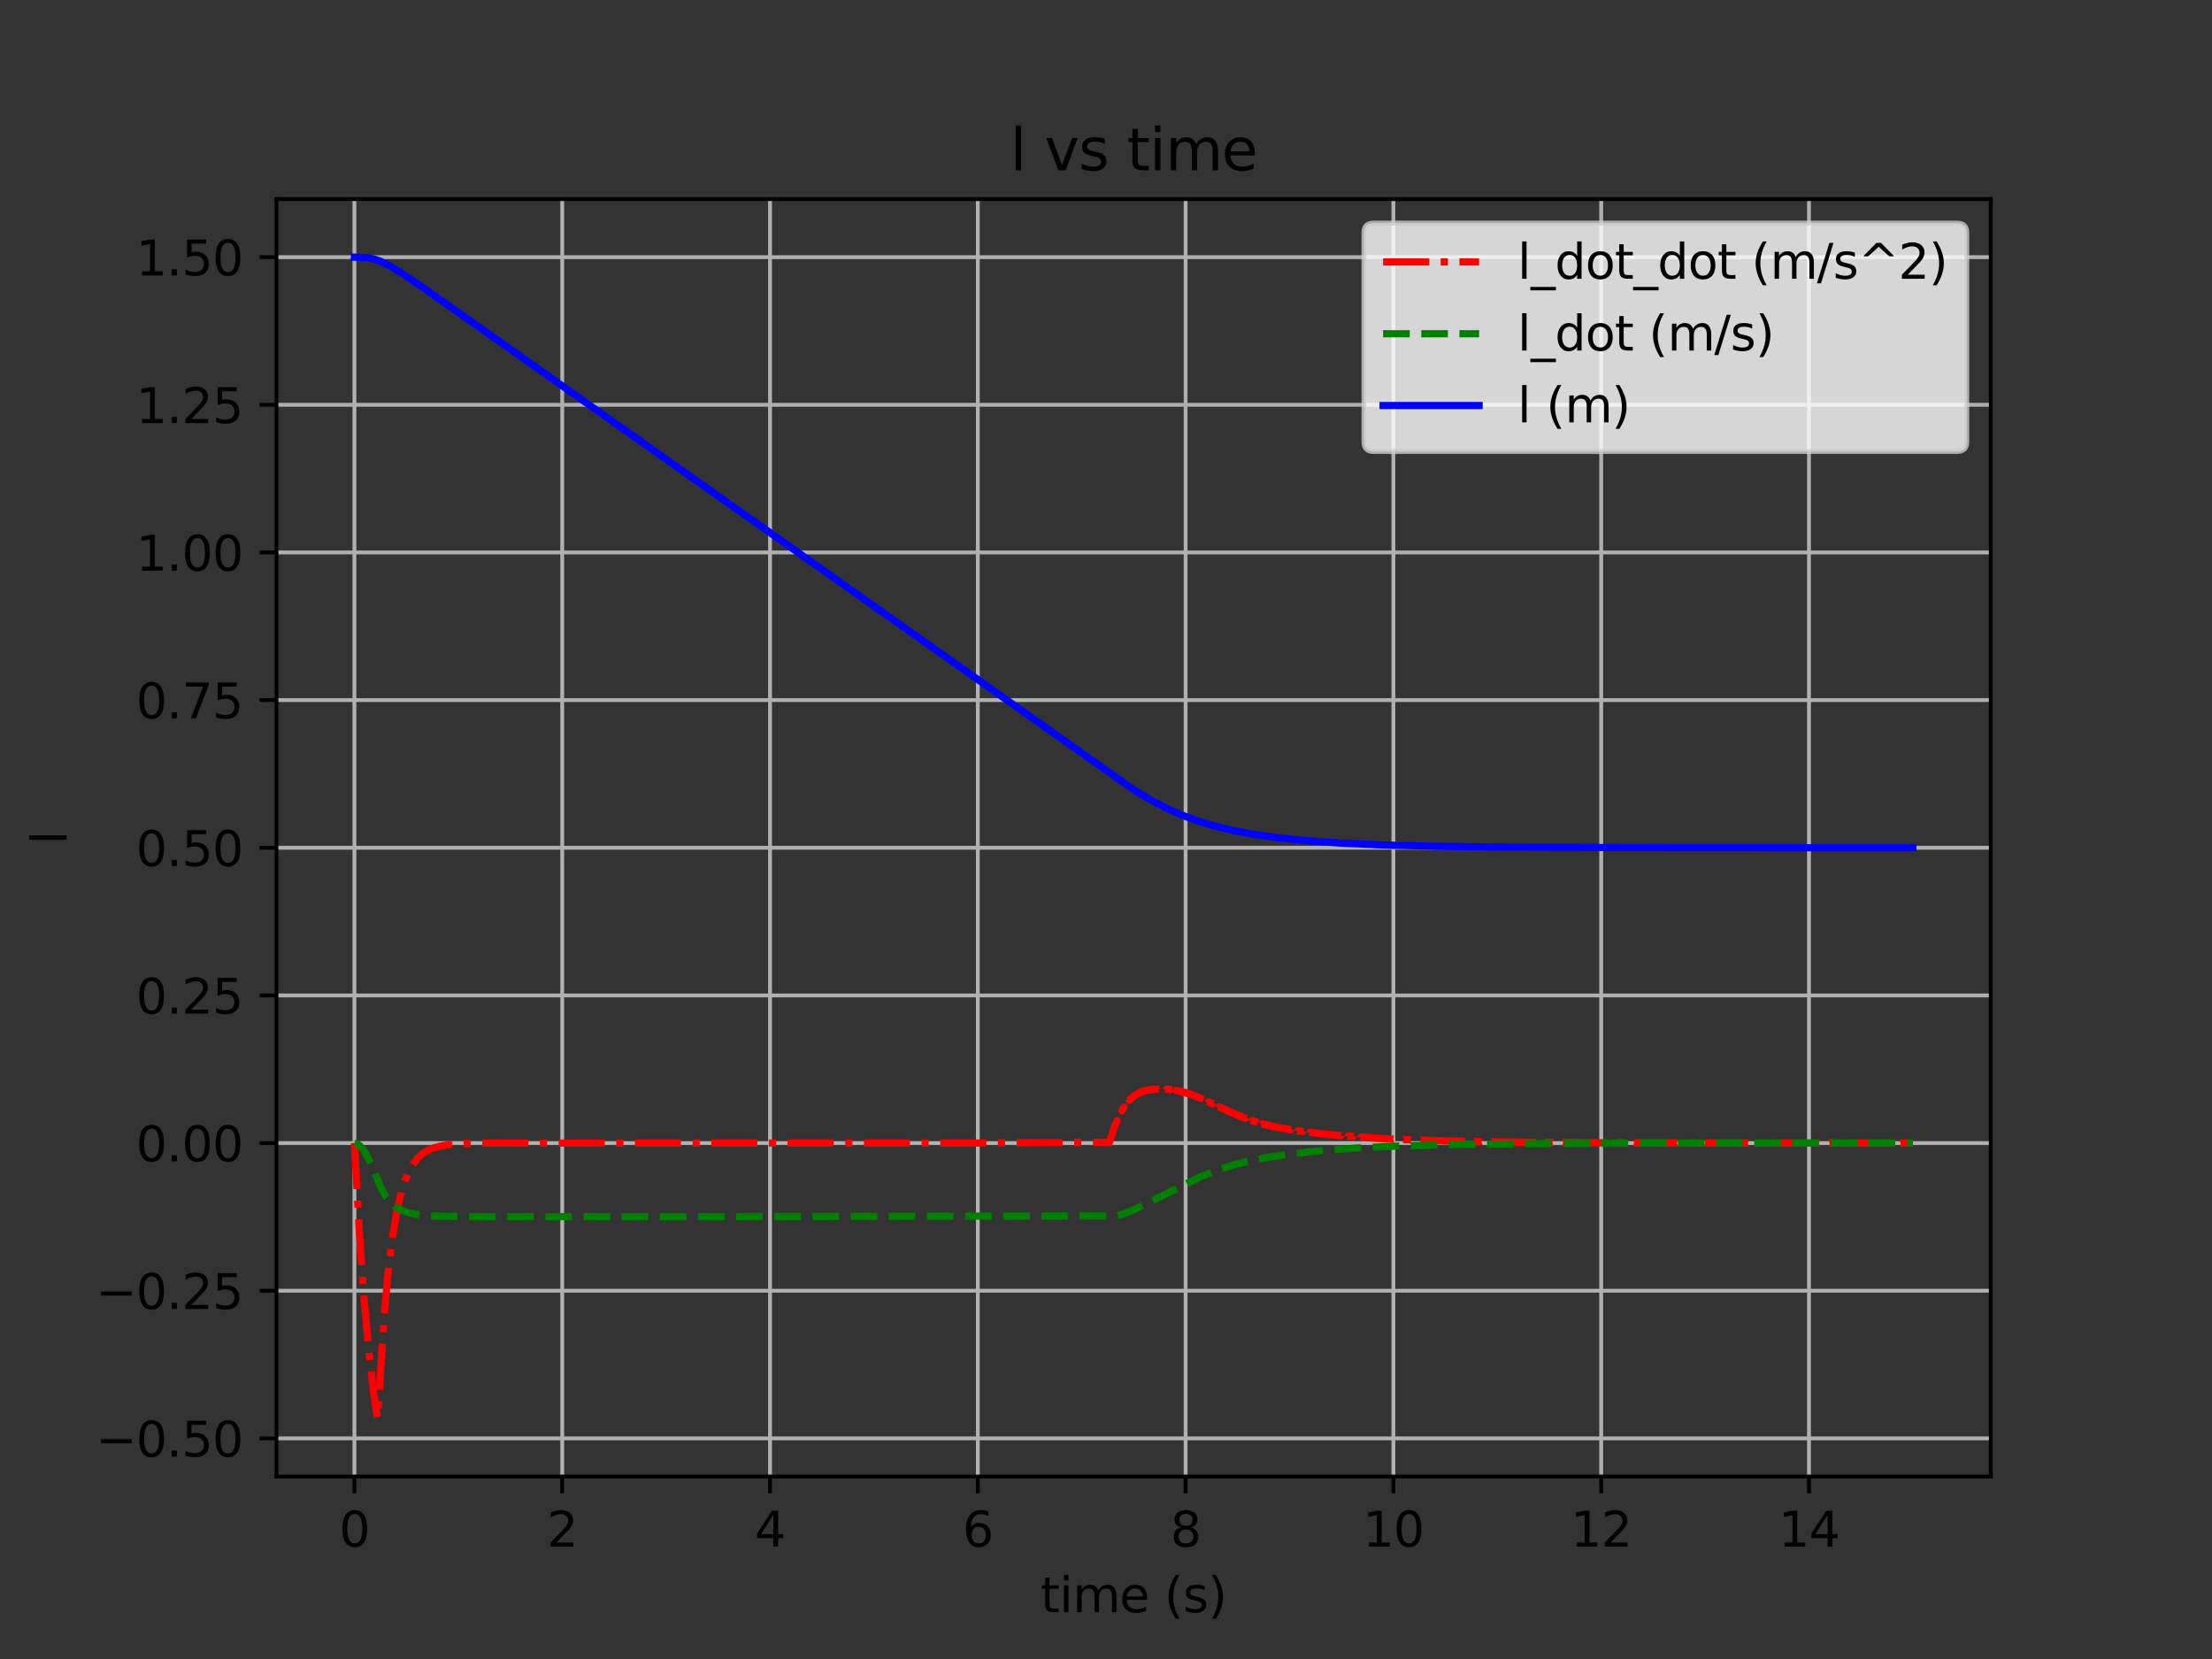 <?xml version="1.0" encoding="utf-8" standalone="no"?>
<!DOCTYPE svg PUBLIC "-//W3C//DTD SVG 1.1//EN"
  "http://www.w3.org/Graphics/SVG/1.1/DTD/svg11.dtd">
<svg xmlns:xlink="http://www.w3.org/1999/xlink" width="460.8pt" height="345.6pt" viewBox="0 0 460.8 345.6" xmlns="http://www.w3.org/2000/svg" version="1.1">
 <rect x="0" y="0" width="460.8" height="345.6" fill="#333333" stroke="none"/>
 <defs>
  <style type="text/css">*{stroke-linejoin: round; stroke-linecap: butt}</style>
 </defs>
 <g id="figure_1">
  <g id="patch_1">
   <path d="M 0 345.6 
L 460.8 345.6 
L 460.8 0 
L 0 0 
L 0 345.6 
z
" style="fill: none"/>
  </g>
  <g id="axes_1">
   <g id="patch_2">
    <path d="M 57.6 307.584 
L 414.72 307.584 
L 414.72 41.472 
L 57.6 41.472 
L 57.6 307.584 
z
" style="fill: none"/>
   </g>
   <g id="matplotlib.axis_1">
    <g id="xtick_1">
     <g id="line2d_1">
      <path d="M 73.833 307.584 
L 73.833 41.472 
" clip-path="url(#p185c380d44)" style="fill: none; stroke: #b0b0b0; stroke-width: 0.8; stroke-linecap: square"/>
     </g>
     <g id="line2d_2">
      <defs>
       <path id="mcd92c5d51a" d="M 0 0 
L 0 3.5 
" style="stroke: #000000; stroke-width: 0.8"/>
      </defs>
      <g>
       <use xlink:href="#mcd92c5d51a" x="73.833" y="307.584" style="stroke: #000000; stroke-width: 0.8"/>
      </g>
     </g>
     <g id="text_1">
      <!-- 0 -->
      <g transform="translate(70.651 322.182)scale(0.1 -0.1)">
       <defs>
        <path id="DejaVuSans-30" d="M 2034 4250 
Q 1547 4250 1301 3770 
Q 1056 3291 1056 2328 
Q 1056 1369 1301 889 
Q 1547 409 2034 409 
Q 2525 409 2770 889 
Q 3016 1369 3016 2328 
Q 3016 3291 2770 3770 
Q 2525 4250 2034 4250 
z
M 2034 4750 
Q 2819 4750 3233 4129 
Q 3647 3509 3647 2328 
Q 3647 1150 3233 529 
Q 2819 -91 2034 -91 
Q 1250 -91 836 529 
Q 422 1150 422 2328 
Q 422 3509 836 4129 
Q 1250 4750 2034 4750 
z
" transform="scale(0.016)"/>
       </defs>
       <use xlink:href="#DejaVuSans-30"/>
      </g>
     </g>
    </g>
    <g id="xtick_2">
     <g id="line2d_3">
      <path d="M 117.12 307.584 
L 117.12 41.472 
" clip-path="url(#p185c380d44)" style="fill: none; stroke: #b0b0b0; stroke-width: 0.8; stroke-linecap: square"/>
     </g>
     <g id="line2d_4">
      <g>
       <use xlink:href="#mcd92c5d51a" x="117.12" y="307.584" style="stroke: #000000; stroke-width: 0.8"/>
      </g>
     </g>
     <g id="text_2">
      <!-- 2 -->
      <g transform="translate(113.939 322.182)scale(0.1 -0.1)">
       <defs>
        <path id="DejaVuSans-32" d="M 1228 531 
L 3431 531 
L 3431 0 
L 469 0 
L 469 531 
Q 828 903 1448 1529 
Q 2069 2156 2228 2338 
Q 2531 2678 2651 2914 
Q 2772 3150 2772 3378 
Q 2772 3750 2511 3984 
Q 2250 4219 1831 4219 
Q 1534 4219 1204 4116 
Q 875 4013 500 3803 
L 500 4441 
Q 881 4594 1212 4672 
Q 1544 4750 1819 4750 
Q 2544 4750 2975 4387 
Q 3406 4025 3406 3419 
Q 3406 3131 3298 2873 
Q 3191 2616 2906 2266 
Q 2828 2175 2409 1742 
Q 1991 1309 1228 531 
z
" transform="scale(0.016)"/>
       </defs>
       <use xlink:href="#DejaVuSans-32"/>
      </g>
     </g>
    </g>
    <g id="xtick_3">
     <g id="line2d_5">
      <path d="M 160.407 307.584 
L 160.407 41.472 
" clip-path="url(#p185c380d44)" style="fill: none; stroke: #b0b0b0; stroke-width: 0.8; stroke-linecap: square"/>
     </g>
     <g id="line2d_6">
      <g>
       <use xlink:href="#mcd92c5d51a" x="160.407" y="307.584" style="stroke: #000000; stroke-width: 0.8"/>
      </g>
     </g>
     <g id="text_3">
      <!-- 4 -->
      <g transform="translate(157.226 322.182)scale(0.1 -0.1)">
       <defs>
        <path id="DejaVuSans-34" d="M 2419 4116 
L 825 1625 
L 2419 1625 
L 2419 4116 
z
M 2253 4666 
L 3047 4666 
L 3047 1625 
L 3713 1625 
L 3713 1100 
L 3047 1100 
L 3047 0 
L 2419 0 
L 2419 1100 
L 313 1100 
L 313 1709 
L 2253 4666 
z
" transform="scale(0.016)"/>
       </defs>
       <use xlink:href="#DejaVuSans-34"/>
      </g>
     </g>
    </g>
    <g id="xtick_4">
     <g id="line2d_7">
      <path d="M 203.695 307.584 
L 203.695 41.472 
" clip-path="url(#p185c380d44)" style="fill: none; stroke: #b0b0b0; stroke-width: 0.8; stroke-linecap: square"/>
     </g>
     <g id="line2d_8">
      <g>
       <use xlink:href="#mcd92c5d51a" x="203.695" y="307.584" style="stroke: #000000; stroke-width: 0.8"/>
      </g>
     </g>
     <g id="text_4">
      <!-- 6 -->
      <g transform="translate(200.513 322.182)scale(0.1 -0.1)">
       <defs>
        <path id="DejaVuSans-36" d="M 2113 2584 
Q 1688 2584 1439 2293 
Q 1191 2003 1191 1497 
Q 1191 994 1439 701 
Q 1688 409 2113 409 
Q 2538 409 2786 701 
Q 3034 994 3034 1497 
Q 3034 2003 2786 2293 
Q 2538 2584 2113 2584 
z
M 3366 4563 
L 3366 3988 
Q 3128 4100 2886 4159 
Q 2644 4219 2406 4219 
Q 1781 4219 1451 3797 
Q 1122 3375 1075 2522 
Q 1259 2794 1537 2939 
Q 1816 3084 2150 3084 
Q 2853 3084 3261 2657 
Q 3669 2231 3669 1497 
Q 3669 778 3244 343 
Q 2819 -91 2113 -91 
Q 1303 -91 875 529 
Q 447 1150 447 2328 
Q 447 3434 972 4092 
Q 1497 4750 2381 4750 
Q 2619 4750 2861 4703 
Q 3103 4656 3366 4563 
z
" transform="scale(0.016)"/>
       </defs>
       <use xlink:href="#DejaVuSans-36"/>
      </g>
     </g>
    </g>
    <g id="xtick_5">
     <g id="line2d_9">
      <path d="M 246.982 307.584 
L 246.982 41.472 
" clip-path="url(#p185c380d44)" style="fill: none; stroke: #b0b0b0; stroke-width: 0.8; stroke-linecap: square"/>
     </g>
     <g id="line2d_10">
      <g>
       <use xlink:href="#mcd92c5d51a" x="246.982" y="307.584" style="stroke: #000000; stroke-width: 0.8"/>
      </g>
     </g>
     <g id="text_5">
      <!-- 8 -->
      <g transform="translate(243.801 322.182)scale(0.1 -0.1)">
       <defs>
        <path id="DejaVuSans-38" d="M 2034 2216 
Q 1584 2216 1326 1975 
Q 1069 1734 1069 1313 
Q 1069 891 1326 650 
Q 1584 409 2034 409 
Q 2484 409 2743 651 
Q 3003 894 3003 1313 
Q 3003 1734 2745 1975 
Q 2488 2216 2034 2216 
z
M 1403 2484 
Q 997 2584 770 2862 
Q 544 3141 544 3541 
Q 544 4100 942 4425 
Q 1341 4750 2034 4750 
Q 2731 4750 3128 4425 
Q 3525 4100 3525 3541 
Q 3525 3141 3298 2862 
Q 3072 2584 2669 2484 
Q 3125 2378 3379 2068 
Q 3634 1759 3634 1313 
Q 3634 634 3220 271 
Q 2806 -91 2034 -91 
Q 1263 -91 848 271 
Q 434 634 434 1313 
Q 434 1759 690 2068 
Q 947 2378 1403 2484 
z
M 1172 3481 
Q 1172 3119 1398 2916 
Q 1625 2713 2034 2713 
Q 2441 2713 2670 2916 
Q 2900 3119 2900 3481 
Q 2900 3844 2670 4047 
Q 2441 4250 2034 4250 
Q 1625 4250 1398 4047 
Q 1172 3844 1172 3481 
z
" transform="scale(0.016)"/>
       </defs>
       <use xlink:href="#DejaVuSans-38"/>
      </g>
     </g>
    </g>
    <g id="xtick_6">
     <g id="line2d_11">
      <path d="M 290.269 307.584 
L 290.269 41.472 
" clip-path="url(#p185c380d44)" style="fill: none; stroke: #b0b0b0; stroke-width: 0.8; stroke-linecap: square"/>
     </g>
     <g id="line2d_12">
      <g>
       <use xlink:href="#mcd92c5d51a" x="290.269" y="307.584" style="stroke: #000000; stroke-width: 0.8"/>
      </g>
     </g>
     <g id="text_6">
      <!-- 10 -->
      <g transform="translate(283.907 322.182)scale(0.1 -0.1)">
       <defs>
        <path id="DejaVuSans-31" d="M 794 531 
L 1825 531 
L 1825 4091 
L 703 3866 
L 703 4441 
L 1819 4666 
L 2450 4666 
L 2450 531 
L 3481 531 
L 3481 0 
L 794 0 
L 794 531 
z
" transform="scale(0.016)"/>
       </defs>
       <use xlink:href="#DejaVuSans-31"/>
       <use xlink:href="#DejaVuSans-30" x="63.623"/>
      </g>
     </g>
    </g>
    <g id="xtick_7">
     <g id="line2d_13">
      <path d="M 333.556 307.584 
L 333.556 41.472 
" clip-path="url(#p185c380d44)" style="fill: none; stroke: #b0b0b0; stroke-width: 0.8; stroke-linecap: square"/>
     </g>
     <g id="line2d_14">
      <g>
       <use xlink:href="#mcd92c5d51a" x="333.556" y="307.584" style="stroke: #000000; stroke-width: 0.8"/>
      </g>
     </g>
     <g id="text_7">
      <!-- 12 -->
      <g transform="translate(327.194 322.182)scale(0.1 -0.1)">
       <use xlink:href="#DejaVuSans-31"/>
       <use xlink:href="#DejaVuSans-32" x="63.623"/>
      </g>
     </g>
    </g>
    <g id="xtick_8">
     <g id="line2d_15">
      <path d="M 376.844 307.584 
L 376.844 41.472 
" clip-path="url(#p185c380d44)" style="fill: none; stroke: #b0b0b0; stroke-width: 0.8; stroke-linecap: square"/>
     </g>
     <g id="line2d_16">
      <g>
       <use xlink:href="#mcd92c5d51a" x="376.844" y="307.584" style="stroke: #000000; stroke-width: 0.8"/>
      </g>
     </g>
     <g id="text_8">
      <!-- 14 -->
      <g transform="translate(370.481 322.182)scale(0.1 -0.1)">
       <use xlink:href="#DejaVuSans-31"/>
       <use xlink:href="#DejaVuSans-34" x="63.623"/>
      </g>
     </g>
    </g>
    <g id="text_9">
     <!-- time (s) -->
     <g transform="translate(216.769 335.861)scale(0.1 -0.1)">
      <defs>
       <path id="DejaVuSans-74" d="M 1172 4494 
L 1172 3500 
L 2356 3500 
L 2356 3053 
L 1172 3053 
L 1172 1153 
Q 1172 725 1289 603 
Q 1406 481 1766 481 
L 2356 481 
L 2356 0 
L 1766 0 
Q 1100 0 847 248 
Q 594 497 594 1153 
L 594 3053 
L 172 3053 
L 172 3500 
L 594 3500 
L 594 4494 
L 1172 4494 
z
" transform="scale(0.016)"/>
       <path id="DejaVuSans-69" d="M 603 3500 
L 1178 3500 
L 1178 0 
L 603 0 
L 603 3500 
z
M 603 4863 
L 1178 4863 
L 1178 4134 
L 603 4134 
L 603 4863 
z
" transform="scale(0.016)"/>
       <path id="DejaVuSans-6d" d="M 3328 2828 
Q 3544 3216 3844 3400 
Q 4144 3584 4550 3584 
Q 5097 3584 5394 3201 
Q 5691 2819 5691 2113 
L 5691 0 
L 5113 0 
L 5113 2094 
Q 5113 2597 4934 2840 
Q 4756 3084 4391 3084 
Q 3944 3084 3684 2787 
Q 3425 2491 3425 1978 
L 3425 0 
L 2847 0 
L 2847 2094 
Q 2847 2600 2669 2842 
Q 2491 3084 2119 3084 
Q 1678 3084 1418 2786 
Q 1159 2488 1159 1978 
L 1159 0 
L 581 0 
L 581 3500 
L 1159 3500 
L 1159 2956 
Q 1356 3278 1631 3431 
Q 1906 3584 2284 3584 
Q 2666 3584 2933 3390 
Q 3200 3197 3328 2828 
z
" transform="scale(0.016)"/>
       <path id="DejaVuSans-65" d="M 3597 1894 
L 3597 1613 
L 953 1613 
Q 991 1019 1311 708 
Q 1631 397 2203 397 
Q 2534 397 2845 478 
Q 3156 559 3463 722 
L 3463 178 
Q 3153 47 2828 -22 
Q 2503 -91 2169 -91 
Q 1331 -91 842 396 
Q 353 884 353 1716 
Q 353 2575 817 3079 
Q 1281 3584 2069 3584 
Q 2775 3584 3186 3129 
Q 3597 2675 3597 1894 
z
M 3022 2063 
Q 3016 2534 2758 2815 
Q 2500 3097 2075 3097 
Q 1594 3097 1305 2825 
Q 1016 2553 972 2059 
L 3022 2063 
z
" transform="scale(0.016)"/>
       <path id="DejaVuSans-20" transform="scale(0.016)"/>
       <path id="DejaVuSans-28" d="M 1984 4856 
Q 1566 4138 1362 3434 
Q 1159 2731 1159 2009 
Q 1159 1288 1364 580 
Q 1569 -128 1984 -844 
L 1484 -844 
Q 1016 -109 783 600 
Q 550 1309 550 2009 
Q 550 2706 781 3412 
Q 1013 4119 1484 4856 
L 1984 4856 
z
" transform="scale(0.016)"/>
       <path id="DejaVuSans-73" d="M 2834 3397 
L 2834 2853 
Q 2591 2978 2328 3040 
Q 2066 3103 1784 3103 
Q 1356 3103 1142 2972 
Q 928 2841 928 2578 
Q 928 2378 1081 2264 
Q 1234 2150 1697 2047 
L 1894 2003 
Q 2506 1872 2764 1633 
Q 3022 1394 3022 966 
Q 3022 478 2636 193 
Q 2250 -91 1575 -91 
Q 1294 -91 989 -36 
Q 684 19 347 128 
L 347 722 
Q 666 556 975 473 
Q 1284 391 1588 391 
Q 1994 391 2212 530 
Q 2431 669 2431 922 
Q 2431 1156 2273 1281 
Q 2116 1406 1581 1522 
L 1381 1569 
Q 847 1681 609 1914 
Q 372 2147 372 2553 
Q 372 3047 722 3315 
Q 1072 3584 1716 3584 
Q 2034 3584 2315 3537 
Q 2597 3491 2834 3397 
z
" transform="scale(0.016)"/>
       <path id="DejaVuSans-29" d="M 513 4856 
L 1013 4856 
Q 1481 4119 1714 3412 
Q 1947 2706 1947 2009 
Q 1947 1309 1714 600 
Q 1481 -109 1013 -844 
L 513 -844 
Q 928 -128 1133 580 
Q 1338 1288 1338 2009 
Q 1338 2731 1133 3434 
Q 928 4138 513 4856 
z
" transform="scale(0.016)"/>
      </defs>
      <use xlink:href="#DejaVuSans-74"/>
      <use xlink:href="#DejaVuSans-69" x="39.209"/>
      <use xlink:href="#DejaVuSans-6d" x="66.992"/>
      <use xlink:href="#DejaVuSans-65" x="164.404"/>
      <use xlink:href="#DejaVuSans-20" x="225.928"/>
      <use xlink:href="#DejaVuSans-28" x="257.715"/>
      <use xlink:href="#DejaVuSans-73" x="296.729"/>
      <use xlink:href="#DejaVuSans-29" x="348.828"/>
     </g>
    </g>
   </g>
   <g id="matplotlib.axis_2">
    <g id="ytick_1">
     <g id="line2d_17">
      <path d="M 57.6 299.639 
L 414.72 299.639 
" clip-path="url(#p185c380d44)" style="fill: none; stroke: #b0b0b0; stroke-width: 0.8; stroke-linecap: square"/>
     </g>
     <g id="line2d_18">
      <defs>
       <path id="mb33f6821d9" d="M 0 0 
L -3.5 0 
" style="stroke: #000000; stroke-width: 0.8"/>
      </defs>
      <g>
       <use xlink:href="#mb33f6821d9" x="57.6" y="299.639" style="stroke: #000000; stroke-width: 0.8"/>
      </g>
     </g>
     <g id="text_10">
      <!-- −0.50 -->
      <g transform="translate(19.955 303.438)scale(0.1 -0.1)">
       <defs>
        <path id="DejaVuSans-2212" d="M 678 2272 
L 4684 2272 
L 4684 1741 
L 678 1741 
L 678 2272 
z
" transform="scale(0.016)"/>
        <path id="DejaVuSans-2e" d="M 684 794 
L 1344 794 
L 1344 0 
L 684 0 
L 684 794 
z
" transform="scale(0.016)"/>
        <path id="DejaVuSans-35" d="M 691 4666 
L 3169 4666 
L 3169 4134 
L 1269 4134 
L 1269 2991 
Q 1406 3038 1543 3061 
Q 1681 3084 1819 3084 
Q 2600 3084 3056 2656 
Q 3513 2228 3513 1497 
Q 3513 744 3044 326 
Q 2575 -91 1722 -91 
Q 1428 -91 1123 -41 
Q 819 9 494 109 
L 494 744 
Q 775 591 1075 516 
Q 1375 441 1709 441 
Q 2250 441 2565 725 
Q 2881 1009 2881 1497 
Q 2881 1984 2565 2268 
Q 2250 2553 1709 2553 
Q 1456 2553 1204 2497 
Q 953 2441 691 2322 
L 691 4666 
z
" transform="scale(0.016)"/>
       </defs>
       <use xlink:href="#DejaVuSans-2212"/>
       <use xlink:href="#DejaVuSans-30" x="83.789"/>
       <use xlink:href="#DejaVuSans-2e" x="147.412"/>
       <use xlink:href="#DejaVuSans-35" x="179.199"/>
       <use xlink:href="#DejaVuSans-30" x="242.822"/>
      </g>
     </g>
    </g>
    <g id="ytick_2">
     <g id="line2d_19">
      <path d="M 57.6 268.88 
L 414.72 268.88 
" clip-path="url(#p185c380d44)" style="fill: none; stroke: #b0b0b0; stroke-width: 0.8; stroke-linecap: square"/>
     </g>
     <g id="line2d_20">
      <g>
       <use xlink:href="#mb33f6821d9" x="57.6" y="268.88" style="stroke: #000000; stroke-width: 0.8"/>
      </g>
     </g>
     <g id="text_11">
      <!-- −0.25 -->
      <g transform="translate(19.955 272.679)scale(0.1 -0.1)">
       <use xlink:href="#DejaVuSans-2212"/>
       <use xlink:href="#DejaVuSans-30" x="83.789"/>
       <use xlink:href="#DejaVuSans-2e" x="147.412"/>
       <use xlink:href="#DejaVuSans-32" x="179.199"/>
       <use xlink:href="#DejaVuSans-35" x="242.822"/>
      </g>
     </g>
    </g>
    <g id="ytick_3">
     <g id="line2d_21">
      <path d="M 57.6 238.121 
L 414.72 238.121 
" clip-path="url(#p185c380d44)" style="fill: none; stroke: #b0b0b0; stroke-width: 0.8; stroke-linecap: square"/>
     </g>
     <g id="line2d_22">
      <g>
       <use xlink:href="#mb33f6821d9" x="57.6" y="238.121" style="stroke: #000000; stroke-width: 0.8"/>
      </g>
     </g>
     <g id="text_12">
      <!-- 0.00 -->
      <g transform="translate(28.334 241.921)scale(0.1 -0.1)">
       <use xlink:href="#DejaVuSans-30"/>
       <use xlink:href="#DejaVuSans-2e" x="63.623"/>
       <use xlink:href="#DejaVuSans-30" x="95.41"/>
       <use xlink:href="#DejaVuSans-30" x="159.033"/>
      </g>
     </g>
    </g>
    <g id="ytick_4">
     <g id="line2d_23">
      <path d="M 57.6 207.362 
L 414.72 207.362 
" clip-path="url(#p185c380d44)" style="fill: none; stroke: #b0b0b0; stroke-width: 0.8; stroke-linecap: square"/>
     </g>
     <g id="line2d_24">
      <g>
       <use xlink:href="#mb33f6821d9" x="57.6" y="207.362" style="stroke: #000000; stroke-width: 0.8"/>
      </g>
     </g>
     <g id="text_13">
      <!-- 0.25 -->
      <g transform="translate(28.334 211.162)scale(0.1 -0.1)">
       <use xlink:href="#DejaVuSans-30"/>
       <use xlink:href="#DejaVuSans-2e" x="63.623"/>
       <use xlink:href="#DejaVuSans-32" x="95.41"/>
       <use xlink:href="#DejaVuSans-35" x="159.033"/>
      </g>
     </g>
    </g>
    <g id="ytick_5">
     <g id="line2d_25">
      <path d="M 57.6 176.604 
L 414.72 176.604 
" clip-path="url(#p185c380d44)" style="fill: none; stroke: #b0b0b0; stroke-width: 0.8; stroke-linecap: square"/>
     </g>
     <g id="line2d_26">
      <g>
       <use xlink:href="#mb33f6821d9" x="57.6" y="176.604" style="stroke: #000000; stroke-width: 0.8"/>
      </g>
     </g>
     <g id="text_14">
      <!-- 0.50 -->
      <g transform="translate(28.334 180.403)scale(0.1 -0.1)">
       <use xlink:href="#DejaVuSans-30"/>
       <use xlink:href="#DejaVuSans-2e" x="63.623"/>
       <use xlink:href="#DejaVuSans-35" x="95.41"/>
       <use xlink:href="#DejaVuSans-30" x="159.033"/>
      </g>
     </g>
    </g>
    <g id="ytick_6">
     <g id="line2d_27">
      <path d="M 57.6 145.845 
L 414.72 145.845 
" clip-path="url(#p185c380d44)" style="fill: none; stroke: #b0b0b0; stroke-width: 0.8; stroke-linecap: square"/>
     </g>
     <g id="line2d_28">
      <g>
       <use xlink:href="#mb33f6821d9" x="57.6" y="145.845" style="stroke: #000000; stroke-width: 0.8"/>
      </g>
     </g>
     <g id="text_15">
      <!-- 0.75 -->
      <g transform="translate(28.334 149.644)scale(0.1 -0.1)">
       <defs>
        <path id="DejaVuSans-37" d="M 525 4666 
L 3525 4666 
L 3525 4397 
L 1831 0 
L 1172 0 
L 2766 4134 
L 525 4134 
L 525 4666 
z
" transform="scale(0.016)"/>
       </defs>
       <use xlink:href="#DejaVuSans-30"/>
       <use xlink:href="#DejaVuSans-2e" x="63.623"/>
       <use xlink:href="#DejaVuSans-37" x="95.41"/>
       <use xlink:href="#DejaVuSans-35" x="159.033"/>
      </g>
     </g>
    </g>
    <g id="ytick_7">
     <g id="line2d_29">
      <path d="M 57.6 115.086 
L 414.72 115.086 
" clip-path="url(#p185c380d44)" style="fill: none; stroke: #b0b0b0; stroke-width: 0.8; stroke-linecap: square"/>
     </g>
     <g id="line2d_30">
      <g>
       <use xlink:href="#mb33f6821d9" x="57.6" y="115.086" style="stroke: #000000; stroke-width: 0.8"/>
      </g>
     </g>
     <g id="text_16">
      <!-- 1.00 -->
      <g transform="translate(28.334 118.885)scale(0.1 -0.1)">
       <use xlink:href="#DejaVuSans-31"/>
       <use xlink:href="#DejaVuSans-2e" x="63.623"/>
       <use xlink:href="#DejaVuSans-30" x="95.41"/>
       <use xlink:href="#DejaVuSans-30" x="159.033"/>
      </g>
     </g>
    </g>
    <g id="ytick_8">
     <g id="line2d_31">
      <path d="M 57.6 84.327 
L 414.72 84.327 
" clip-path="url(#p185c380d44)" style="fill: none; stroke: #b0b0b0; stroke-width: 0.8; stroke-linecap: square"/>
     </g>
     <g id="line2d_32">
      <g>
       <use xlink:href="#mb33f6821d9" x="57.6" y="84.327" style="stroke: #000000; stroke-width: 0.8"/>
      </g>
     </g>
     <g id="text_17">
      <!-- 1.25 -->
      <g transform="translate(28.334 88.126)scale(0.1 -0.1)">
       <use xlink:href="#DejaVuSans-31"/>
       <use xlink:href="#DejaVuSans-2e" x="63.623"/>
       <use xlink:href="#DejaVuSans-32" x="95.41"/>
       <use xlink:href="#DejaVuSans-35" x="159.033"/>
      </g>
     </g>
    </g>
    <g id="ytick_9">
     <g id="line2d_33">
      <path d="M 57.6 53.568 
L 414.72 53.568 
" clip-path="url(#p185c380d44)" style="fill: none; stroke: #b0b0b0; stroke-width: 0.8; stroke-linecap: square"/>
     </g>
     <g id="line2d_34">
      <g>
       <use xlink:href="#mb33f6821d9" x="57.6" y="53.568" style="stroke: #000000; stroke-width: 0.8"/>
      </g>
     </g>
     <g id="text_18">
      <!-- 1.50 -->
      <g transform="translate(28.334 57.367)scale(0.1 -0.1)">
       <use xlink:href="#DejaVuSans-31"/>
       <use xlink:href="#DejaVuSans-2e" x="63.623"/>
       <use xlink:href="#DejaVuSans-35" x="95.41"/>
       <use xlink:href="#DejaVuSans-30" x="159.033"/>
      </g>
     </g>
    </g>
    <g id="text_19">
     <!-- l -->
     <g transform="translate(13.875 175.917)rotate(-90)scale(0.1 -0.1)">
      <defs>
       <path id="DejaVuSans-6c" d="M 603 4863 
L 1178 4863 
L 1178 0 
L 603 0 
L 603 4863 
z
" transform="scale(0.016)"/>
      </defs>
      <use xlink:href="#DejaVuSans-6c"/>
     </g>
    </g>
   </g>
   <g id="line2d_35">
    <path d="M 73.833 238.121 
L 74.846 256.353 
L 75.846 270.503 
L 76.835 281.477 
L 77.802 289.846 
L 78.64 295.488 
L 78.653 295.457 
L 78.731 294.466 
L 80.064 273.529 
L 80.902 264.531 
L 81.739 257.82 
L 82.579 252.804 
L 83.423 249.05 
L 84.274 246.239 
L 85.135 244.131 
L 86.016 242.543 
L 86.931 241.338 
L 87.905 240.418 
L 88.979 239.709 
L 90.215 239.163 
L 91.723 238.748 
L 93.712 238.444 
L 96.671 238.238 
L 101.982 238.12 
L 113.055 238.136 
L 144.592 238.114 
L 173.441 238.121 
L 202.889 238.116 
L 231.147 237.958 
L 231.275 237.493 
L 231.277 237.524 
L 231.362 237.187 
L 231.364 237.224 
L 231.491 236.764 
L 231.494 236.801 
L 231.582 236.476 
L 231.585 236.513 
L 231.712 236.077 
L 231.714 236.114 
L 231.803 235.806 
L 231.805 235.844 
L 231.933 235.43 
L 231.935 235.468 
L 232.028 235.163 
L 232.03 235.201 
L 232.158 234.811 
L 232.16 234.849 
L 232.253 234.561 
L 232.255 234.599 
L 232.381 234.193 
L 232.383 234.231 
L 232.476 233.96 
L 232.478 233.998 
L 232.602 233.663 
L 232.604 233.702 
L 232.697 233.445 
L 232.699 233.484 
L 232.825 233.12 
L 232.827 233.159 
L 232.924 232.909 
L 232.926 232.949 
L 233.05 232.654 
L 233.052 232.693 
L 233.147 232.419 
L 233.149 232.459 
L 233.273 232.184 
L 233.275 232.223 
L 233.372 232.004 
L 233.374 232.044 
L 233.496 231.748 
L 233.498 231.788 
L 233.595 231.583 
L 233.597 231.624 
L 233.719 231.346 
L 233.721 231.386 
L 233.816 231.156 
L 233.818 231.196 
L 233.937 230.982 
L 233.939 231.023 
L 234.035 230.806 
L 234.037 230.847 
L 234.158 230.603 
L 234.16 230.644 
L 234.262 230.476 
L 234.264 230.517 
L 234.385 230.29 
L 234.387 230.332 
L 234.487 230.136 
L 234.489 230.178 
L 234.606 229.971 
L 234.608 230.013 
L 234.708 229.83 
L 234.71 229.872 
L 234.827 229.68 
L 234.829 229.722 
L 234.928 229.552 
L 234.931 229.594 
L 235.048 229.417 
L 235.05 229.459 
L 235.149 229.301 
L 235.151 229.343 
L 235.268 229.179 
L 235.27 229.222 
L 235.37 229.075 
L 235.372 229.118 
L 235.489 228.967 
L 235.491 229.01 
L 235.595 228.872 
L 235.597 228.915 
L 235.716 228.732 
L 235.718 228.775 
L 235.822 228.649 
L 235.825 228.692 
L 235.941 228.566 
L 235.944 228.61 
L 236.045 228.45 
L 236.047 228.493 
L 236.164 228.377 
L 236.166 228.42 
L 236.27 228.312 
L 236.383 228.207 
L 236.385 228.25 
L 236.489 228.15 
L 236.491 228.193 
L 236.606 228.051 
L 236.608 228.095 
L 236.712 228 
L 236.714 228.044 
L 236.829 227.908 
L 236.9 227.95 
L 236.905 227.862 
L 236.937 227.905 
L 237.05 227.817 
L 237.065 227.861 
L 237.149 227.731 
L 237.156 227.775 
L 237.268 227.69 
L 237.314 227.735 
L 237.318 227.647 
L 237.376 227.693 
L 237.489 227.61 
L 237.491 227.653 
L 237.588 227.526 
L 237.595 227.57 
L 237.686 227.487 
L 237.708 227.488 
L 237.779 227.535 
L 237.783 227.448 
L 237.816 227.493 
L 237.928 227.41 
L 237.987 227.457 
L 237.991 227.369 
L 238.037 227.415 
L 238.149 227.332 
L 238.22 227.378 
L 238.225 227.291 
L 238.257 227.336 
L 238.37 227.252 
L 238.48 227.298 
L 238.593 227.213 
L 238.634 227.257 
L 238.638 227.169 
L 238.701 227.214 
L 238.814 227.127 
L 238.924 227.17 
L 239.036 227.081 
L 239.147 227.123 
L 239.259 227.032 
L 239.37 227.073 
L 239.48 227.025 
L 239.539 227.066 
L 239.543 226.978 
L 239.588 227.02 
L 239.699 226.971 
L 239.701 227.014 
L 239.807 226.965 
L 239.809 227.009 
L 239.919 226.958 
L 239.922 227.002 
L 240.028 226.951 
L 240.03 226.995 
L 240.142 226.901 
L 240.145 226.944 
L 240.251 226.894 
L 240.253 226.938 
L 240.363 226.887 
L 240.365 226.931 
L 240.471 226.88 
L 240.474 226.924 
L 240.584 226.874 
L 240.586 226.917 
L 240.692 226.867 
L 240.694 226.911 
L 240.805 226.861 
L 240.807 226.904 
L 240.913 226.855 
L 240.915 226.899 
L 241.025 226.85 
L 241.136 226.889 
L 241.246 226.842 
L 241.357 226.883 
L 241.467 226.837 
L 241.577 226.88 
L 241.688 226.836 
L 241.798 226.881 
L 241.909 226.84 
L 242.019 226.888 
L 242.086 226.847 
L 242.129 226.85 
L 242.24 226.9 
L 242.242 226.856 
L 242.348 226.908 
L 242.35 226.864 
L 242.43 226.915 
L 242.434 226.828 
L 242.458 226.874 
L 242.46 226.831 
L 242.567 226.886 
L 242.569 226.842 
L 242.679 226.9 
L 242.681 226.856 
L 242.787 226.915 
L 242.789 226.871 
L 242.9 226.931 
L 242.902 226.888 
L 243.008 226.949 
L 243.01 226.906 
L 243.017 226.951 
L 243.021 226.864 
L 243.118 226.926 
L 243.121 226.883 
L 243.227 226.948 
L 243.229 226.904 
L 243.339 226.972 
L 243.4 226.898 
L 243.395 226.984 
L 243.452 226.91 
L 243.566 226.982 
L 243.569 226.939 
L 243.675 227.01 
L 243.677 226.967 
L 243.696 227.016 
L 243.701 226.93 
L 243.789 226.999 
L 243.792 226.956 
L 243.898 227.031 
L 243.9 226.988 
L 243.954 227.048 
L 243.958 226.962 
L 244.012 227.022 
L 244.014 226.979 
L 244.121 227.058 
L 244.123 227.015 
L 244.185 227.079 
L 244.19 226.993 
L 244.235 227.053 
L 244.237 227.01 
L 244.343 227.091 
L 244.346 227.048 
L 244.4 227.111 
L 244.404 227.025 
L 244.458 227.089 
L 244.46 227.047 
L 244.566 227.131 
L 244.569 227.088 
L 244.597 227.142 
L 244.601 227.056 
L 244.681 227.132 
L 244.789 227.176 
L 244.794 227.09 
L 244.908 227.182 
L 244.973 227.123 
L 244.969 227.208 
L 245.021 227.143 
L 245.136 227.238 
L 245.149 227.156 
L 245.144 227.242 
L 245.248 227.202 
L 245.315 227.276 
L 245.32 227.191 
L 245.361 227.254 
L 245.363 227.211 
L 245.469 227.305 
L 245.471 227.262 
L 245.486 227.226 
L 245.584 227.316 
L 245.649 227.26 
L 245.644 227.346 
L 245.696 227.284 
L 245.807 227.383 
L 245.809 227.34 
L 245.811 227.297 
L 245.917 227.395 
L 245.919 227.352 
L 245.969 227.421 
L 245.973 227.336 
L 246.032 227.41 
L 246.034 227.367 
L 246.131 227.461 
L 246.144 227.381 
L 246.259 227.484 
L 246.298 227.417 
L 246.294 227.502 
L 246.371 227.456 
L 246.456 227.545 
L 246.484 227.516 
L 246.486 227.474 
L 246.592 227.574 
L 246.594 227.532 
L 246.623 227.503 
L 246.707 227.593 
L 246.789 227.549 
L 246.785 227.635 
L 246.819 227.566 
L 246.934 227.672 
L 246.96 227.599 
L 247.045 227.689 
L 247.047 227.646 
L 247.127 227.734 
L 247.159 227.708 
L 247.161 227.665 
L 247.268 227.767 
L 247.27 227.725 
L 247.311 227.703 
L 247.382 227.787 
L 247.384 227.744 
L 247.49 227.846 
L 247.493 227.803 
L 247.499 227.763 
L 247.605 227.865 
L 247.692 227.825 
L 247.687 227.91 
L 247.718 227.839 
L 247.832 227.946 
L 247.897 227.894 
L 247.893 227.979 
L 247.945 227.92 
L 248.06 228.026 
L 248.112 227.966 
L 248.107 228.052 
L 248.172 227.999 
L 248.287 228.105 
L 248.343 228.048 
L 248.339 228.133 
L 248.399 228.078 
L 248.514 228.183 
L 248.596 228.139 
L 248.592 228.224 
L 248.627 228.155 
L 248.741 228.26 
L 248.744 228.218 
L 248.85 228.317 
L 248.852 228.274 
L 248.88 228.245 
L 248.964 228.333 
L 248.967 228.291 
L 249.073 228.39 
L 249.075 228.347 
L 249.189 228.45 
L 249.211 228.373 
L 249.207 228.459 
L 249.302 228.42 
L 249.417 228.523 
L 249.419 228.48 
L 249.525 228.577 
L 249.527 228.535 
L 249.603 228.616 
L 249.64 228.591 
L 249.642 228.548 
L 249.748 228.646 
L 249.75 228.603 
L 249.865 228.704 
L 249.867 228.661 
L 249.973 228.757 
L 249.975 228.715 
L 250.09 228.814 
L 250.163 228.763 
L 250.159 228.848 
L 250.202 228.782 
L 250.317 228.881 
L 250.319 228.839 
L 250.425 228.934 
L 250.427 228.891 
L 250.542 228.99 
L 250.544 228.947 
L 250.65 229.042 
L 250.653 228.999 
L 250.767 229.097 
L 250.769 229.055 
L 250.876 229.148 
L 250.878 229.106 
L 250.992 229.203 
L 250.995 229.161 
L 251.101 229.254 
L 251.103 229.211 
L 251.217 229.308 
L 251.22 229.265 
L 251.326 229.358 
L 251.328 229.316 
L 251.443 229.412 
L 251.445 229.369 
L 251.551 229.462 
L 251.553 229.419 
L 251.668 229.516 
L 251.67 229.473 
L 251.776 229.565 
L 251.778 229.523 
L 251.893 229.619 
L 251.895 229.576 
L 252.001 229.669 
L 252.003 229.626 
L 252.118 229.722 
L 252.12 229.68 
L 252.226 229.772 
L 252.228 229.729 
L 252.343 229.826 
L 252.345 229.783 
L 252.451 229.876 
L 252.453 229.833 
L 252.568 229.929 
L 252.57 229.887 
L 252.676 229.98 
L 252.678 229.937 
L 252.793 230.034 
L 252.795 229.991 
L 252.901 230.084 
L 252.904 230.041 
L 253.018 230.139 
L 253.02 230.096 
L 253.126 230.189 
L 253.129 230.146 
L 253.243 230.244 
L 253.245 230.201 
L 253.352 230.295 
L 253.354 230.252 
L 253.468 230.35 
L 253.471 230.308 
L 253.577 230.402 
L 253.579 230.359 
L 253.694 230.458 
L 253.696 230.415 
L 253.802 230.51 
L 253.804 230.467 
L 253.919 230.566 
L 253.921 230.523 
L 254.027 230.618 
L 254.029 230.575 
L 254.144 230.675 
L 254.146 230.632 
L 254.252 230.727 
L 254.254 230.685 
L 254.369 230.785 
L 254.371 230.742 
L 254.477 230.837 
L 254.479 230.795 
L 254.594 230.895 
L 254.596 230.853 
L 254.702 230.949 
L 254.704 230.906 
L 254.81 231.002 
L 254.817 230.962 
L 254.819 230.919 
L 254.925 231.017 
L 254.927 230.974 
L 255.042 231.076 
L 255.044 231.033 
L 255.15 231.131 
L 255.152 231.089 
L 255.267 231.191 
L 255.269 231.148 
L 255.375 231.246 
L 255.377 231.204 
L 255.492 231.306 
L 255.494 231.264 
L 255.6 231.362 
L 255.602 231.319 
L 255.717 231.422 
L 255.719 231.379 
L 255.825 231.477 
L 255.828 231.435 
L 255.86 231.408 
L 255.94 231.493 
L 255.942 231.451 
L 256.048 231.55 
L 256.051 231.508 
L 256.165 231.612 
L 256.167 231.569 
L 256.273 231.668 
L 256.276 231.625 
L 256.39 231.729 
L 256.392 231.686 
L 256.499 231.786 
L 256.501 231.743 
L 256.512 231.705 
L 256.613 231.803 
L 256.615 231.76 
L 256.721 231.86 
L 256.724 231.817 
L 256.838 231.921 
L 256.84 231.879 
L 256.947 231.978 
L 256.949 231.936 
L 257.037 232.026 
L 257.061 231.995 
L 257.063 231.952 
L 257.169 232.053 
L 257.172 232.01 
L 257.286 232.114 
L 257.289 232.072 
L 257.395 232.171 
L 257.397 232.129 
L 257.498 232.226 
L 257.509 232.188 
L 257.511 232.145 
L 257.618 232.245 
L 257.62 232.203 
L 257.734 232.307 
L 257.737 232.264 
L 257.843 232.364 
L 257.845 232.321 
L 257.916 232.402 
L 257.921 232.317 
L 257.957 232.38 
L 257.959 232.338 
L 258.066 232.437 
L 258.068 232.394 
L 258.182 232.498 
L 258.185 232.456 
L 258.291 232.554 
L 258.293 232.512 
L 258.317 232.48 
L 258.405 232.57 
L 258.407 232.528 
L 258.514 232.627 
L 258.516 232.584 
L 258.63 232.687 
L 258.695 232.633 
L 258.691 232.718 
L 258.743 232.657 
L 258.858 232.76 
L 258.86 232.717 
L 258.966 232.815 
L 258.968 232.772 
L 259.057 232.861 
L 259.081 232.829 
L 259.083 232.787 
L 259.189 232.884 
L 259.191 232.841 
L 259.306 232.943 
L 259.308 232.9 
L 259.414 232.996 
L 259.416 232.954 
L 259.423 232.913 
L 259.529 233.01 
L 259.531 232.967 
L 259.637 233.063 
L 259.639 233.021 
L 259.754 233.121 
L 259.784 233.048 
L 259.78 233.133 
L 259.866 233.088 
L 259.981 233.187 
L 259.983 233.145 
L 260.089 233.239 
L 260.091 233.196 
L 260.137 233.261 
L 260.141 233.176 
L 260.204 233.25 
L 260.206 233.207 
L 260.312 233.301 
L 260.314 233.258 
L 260.429 233.356 
L 260.507 233.304 
L 260.503 233.39 
L 260.542 233.32 
L 260.656 233.417 
L 260.658 233.374 
L 260.764 233.466 
L 260.767 233.424 
L 260.873 233.515 
L 260.879 233.474 
L 260.881 233.432 
L 260.987 233.523 
L 260.99 233.48 
L 261.104 233.575 
L 261.106 233.532 
L 261.213 233.622 
L 261.215 233.579 
L 261.251 233.639 
L 261.256 233.553 
L 261.327 233.628 
L 261.329 233.586 
L 261.435 233.675 
L 261.438 233.633 
L 261.552 233.725 
L 261.652 233.679 
L 261.648 233.765 
L 261.665 233.684 
L 261.78 233.776 
L 261.782 233.734 
L 261.888 233.821 
L 261.89 233.778 
L 262.005 233.868 
L 262.061 233.803 
L 262.057 233.889 
L 262.117 233.826 
L 262.232 233.916 
L 262.234 233.873 
L 262.34 233.958 
L 262.342 233.915 
L 262.457 234.003 
L 262.496 233.931 
L 262.492 234.017 
L 262.57 233.959 
L 262.684 234.047 
L 262.686 234.004 
L 262.792 234.087 
L 262.795 234.044 
L 262.909 234.13 
L 262.961 234.061 
L 262.957 234.147 
L 263.022 234.083 
L 263.137 234.169 
L 263.139 234.126 
L 263.245 234.207 
L 263.247 234.164 
L 263.362 234.248 
L 263.47 234.197 
L 263.466 234.283 
L 263.474 234.199 
L 263.589 234.282 
L 263.591 234.239 
L 263.697 234.319 
L 263.699 234.276 
L 263.814 234.358 
L 263.816 234.315 
L 263.922 234.393 
L 263.924 234.35 
L 264.022 234.425 
L 264.026 234.339 
L 264.037 234.386 
L 264.039 234.343 
L 264.145 234.421 
L 264.147 234.378 
L 264.262 234.458 
L 264.264 234.414 
L 264.37 234.491 
L 264.372 234.448 
L 264.487 234.527 
L 264.489 234.483 
L 264.595 234.559 
L 264.598 234.516 
L 264.656 234.577 
L 264.66 234.49 
L 264.71 234.549 
L 264.712 234.506 
L 264.818 234.581 
L 264.821 234.538 
L 264.935 234.615 
L 264.937 234.572 
L 265.043 234.646 
L 265.046 234.603 
L 265.16 234.678 
L 265.162 234.635 
L 265.269 234.708 
L 265.271 234.665 
L 265.385 234.74 
L 265.394 234.654 
L 265.39 234.741 
L 265.498 234.683 
L 265.613 234.757 
L 265.615 234.714 
L 265.721 234.786 
L 265.723 234.742 
L 265.838 234.816 
L 265.84 234.773 
L 265.946 234.843 
L 265.948 234.8 
L 266.063 234.872 
L 266.065 234.829 
L 266.171 234.898 
L 266.173 234.855 
L 266.288 234.926 
L 266.292 234.84 
L 266.4 234.866 
L 266.515 234.938 
L 266.517 234.894 
L 266.623 234.963 
L 266.626 234.92 
L 266.736 234.989 
L 266.738 234.946 
L 266.844 235.014 
L 266.846 234.97 
L 266.957 235.039 
L 266.959 234.996 
L 267.065 235.063 
L 267.067 235.019 
L 267.177 235.087 
L 267.18 235.044 
L 267.286 235.11 
L 267.288 235.067 
L 267.398 235.133 
L 267.468 235.06 
L 267.463 235.147 
L 267.511 235.069 
L 267.621 235.137 
L 267.623 235.093 
L 267.729 235.159 
L 267.732 235.116 
L 267.842 235.182 
L 267.844 235.139 
L 267.95 235.204 
L 267.952 235.161 
L 268.063 235.226 
L 268.065 235.183 
L 268.171 235.247 
L 268.173 235.204 
L 268.283 235.269 
L 268.286 235.226 
L 268.392 235.289 
L 268.394 235.246 
L 268.504 235.311 
L 268.506 235.267 
L 268.612 235.33 
L 268.615 235.287 
L 268.725 235.351 
L 268.727 235.307 
L 268.833 235.37 
L 268.835 235.327 
L 268.946 235.39 
L 268.948 235.346 
L 269.054 235.409 
L 269.056 235.365 
L 269.167 235.428 
L 269.214 235.348 
L 269.21 235.435 
L 269.279 235.36 
L 269.389 235.423 
L 269.392 235.38 
L 269.498 235.442 
L 269.5 235.399 
L 269.61 235.461 
L 269.612 235.418 
L 269.718 235.48 
L 269.721 235.436 
L 269.831 235.498 
L 269.833 235.455 
L 269.939 235.516 
L 269.941 235.473 
L 270.052 235.535 
L 270.054 235.491 
L 270.16 235.552 
L 270.162 235.509 
L 270.273 235.57 
L 270.275 235.527 
L 270.381 235.587 
L 270.383 235.544 
L 270.493 235.605 
L 270.495 235.561 
L 270.602 235.621 
L 270.604 235.578 
L 270.714 235.638 
L 270.716 235.595 
L 270.822 235.654 
L 270.824 235.611 
L 270.935 235.671 
L 270.937 235.628 
L 271.043 235.687 
L 271.045 235.644 
L 271.156 235.703 
L 271.158 235.66 
L 271.264 235.719 
L 271.266 235.676 
L 271.376 235.735 
L 271.379 235.692 
L 271.485 235.75 
L 271.487 235.707 
L 271.597 235.766 
L 271.599 235.723 
L 271.705 235.781 
L 271.708 235.738 
L 271.818 235.796 
L 271.82 235.753 
L 271.926 235.811 
L 271.928 235.768 
L 272.039 235.826 
L 272.041 235.783 
L 272.147 235.841 
L 272.149 235.797 
L 272.259 235.855 
L 272.262 235.812 
L 272.368 235.87 
L 272.37 235.826 
L 272.48 235.884 
L 272.545 235.805 
L 272.541 235.892 
L 272.593 235.812 
L 272.703 235.871 
L 272.705 235.827 
L 272.811 235.885 
L 272.813 235.842 
L 272.924 235.901 
L 272.926 235.857 
L 273.032 235.915 
L 273.034 235.872 
L 273.145 235.93 
L 273.147 235.887 
L 273.253 235.944 
L 273.255 235.901 
L 273.365 235.959 
L 273.368 235.915 
L 273.474 235.973 
L 273.476 235.929 
L 273.586 235.987 
L 273.588 235.944 
L 273.694 236.001 
L 273.697 235.958 
L 273.807 236.015 
L 273.809 235.972 
L 273.915 236.029 
L 273.917 235.985 
L 274.028 236.043 
L 274.03 235.999 
L 274.136 236.056 
L 274.138 236.013 
L 274.248 236.07 
L 274.251 236.026 
L 274.357 236.083 
L 274.359 236.04 
L 274.469 236.097 
L 274.471 236.053 
L 274.577 236.11 
L 274.58 236.066 
L 274.69 236.123 
L 274.692 236.08 
L 274.798 236.136 
L 274.8 236.092 
L 274.911 236.149 
L 274.913 236.105 
L 275.019 236.162 
L 275.021 236.118 
L 275.132 236.175 
L 275.134 236.131 
L 275.24 236.187 
L 275.242 236.143 
L 275.352 236.2 
L 275.354 236.156 
L 275.461 236.212 
L 275.463 236.168 
L 275.573 236.225 
L 275.575 236.181 
L 275.681 236.237 
L 275.683 236.193 
L 275.794 236.249 
L 275.796 236.206 
L 275.902 236.261 
L 275.904 236.218 
L 276.015 236.273 
L 276.017 236.23 
L 276.123 236.285 
L 276.125 236.242 
L 276.235 236.297 
L 276.238 236.254 
L 276.344 236.309 
L 276.346 236.265 
L 276.456 236.321 
L 276.458 236.277 
L 276.564 236.332 
L 276.567 236.289 
L 276.677 236.344 
L 276.679 236.301 
L 276.785 236.356 
L 276.787 236.312 
L 276.898 236.367 
L 276.9 236.324 
L 277.006 236.378 
L 277.008 236.335 
L 277.118 236.39 
L 277.121 236.346 
L 277.227 236.401 
L 277.229 236.357 
L 277.339 236.412 
L 277.341 236.369 
L 277.447 236.423 
L 277.45 236.38 
L 277.56 236.435 
L 277.562 236.391 
L 277.668 236.445 
L 277.67 236.402 
L 277.781 236.456 
L 277.783 236.413 
L 277.889 236.467 
L 277.891 236.424 
L 278.001 236.478 
L 278.004 236.435 
L 278.11 236.489 
L 278.112 236.445 
L 278.222 236.499 
L 278.224 236.456 
L 278.33 236.51 
L 278.333 236.466 
L 278.443 236.52 
L 278.445 236.477 
L 278.551 236.531 
L 278.553 236.487 
L 278.664 236.541 
L 278.666 236.498 
L 278.772 236.551 
L 278.774 236.508 
L 278.885 236.562 
L 278.887 236.518 
L 278.993 236.572 
L 278.995 236.528 
L 279.105 236.582 
L 279.107 236.539 
L 279.214 236.592 
L 279.216 236.548 
L 279.326 236.602 
L 279.328 236.559 
L 279.434 236.612 
L 279.436 236.568 
L 279.547 236.622 
L 279.549 236.578 
L 279.655 236.632 
L 279.657 236.588 
L 279.768 236.642 
L 279.77 236.598 
L 279.876 236.651 
L 279.878 236.607 
L 279.988 236.661 
L 279.991 236.617 
L 280.097 236.67 
L 280.099 236.627 
L 280.209 236.68 
L 280.211 236.636 
L 280.317 236.689 
L 280.32 236.646 
L 280.43 236.699 
L 280.508 236.618 
L 280.503 236.705 
L 280.542 236.621 
L 280.653 236.675 
L 280.655 236.632 
L 280.761 236.685 
L 280.763 236.642 
L 280.874 236.696 
L 280.876 236.652 
L 280.982 236.705 
L 280.984 236.662 
L 281.094 236.716 
L 281.097 236.672 
L 281.203 236.725 
L 281.205 236.682 
L 281.315 236.736 
L 281.317 236.692 
L 281.423 236.745 
L 281.426 236.702 
L 281.536 236.755 
L 281.538 236.711 
L 281.644 236.764 
L 281.646 236.721 
L 281.757 236.774 
L 281.759 236.731 
L 281.865 236.783 
L 281.867 236.74 
L 281.977 236.793 
L 281.98 236.749 
L 282.086 236.802 
L 282.088 236.759 
L 282.198 236.812 
L 282.2 236.768 
L 282.306 236.821 
L 282.309 236.777 
L 282.419 236.83 
L 282.421 236.786 
L 282.527 236.839 
L 282.529 236.795 
L 282.64 236.848 
L 282.642 236.804 
L 282.748 236.857 
L 282.75 236.813 
L 282.86 236.866 
L 282.863 236.822 
L 282.969 236.874 
L 282.971 236.831 
L 283.081 236.883 
L 283.083 236.839 
L 283.189 236.891 
L 283.192 236.848 
L 283.302 236.9 
L 283.304 236.857 
L 283.41 236.908 
L 283.412 236.865 
L 283.523 236.917 
L 283.525 236.873 
L 283.631 236.925 
L 283.633 236.882 
L 283.744 236.934 
L 283.746 236.89 
L 283.852 236.942 
L 283.854 236.898 
L 283.964 236.95 
L 283.966 236.906 
L 284.073 236.958 
L 284.075 236.914 
L 284.185 236.966 
L 284.187 236.922 
L 284.293 236.974 
L 284.295 236.93 
L 284.406 236.982 
L 284.408 236.938 
L 284.514 236.989 
L 284.516 236.946 
L 284.627 236.997 
L 284.629 236.954 
L 284.735 237.005 
L 284.737 236.961 
L 284.847 237.013 
L 284.85 236.969 
L 284.956 237.02 
L 284.958 236.976 
L 285.068 237.028 
L 285.07 236.984 
L 285.176 237.035 
L 285.179 236.991 
L 285.289 237.042 
L 285.291 236.999 
L 285.397 237.05 
L 285.399 237.006 
L 285.51 237.057 
L 285.512 237.013 
L 285.618 237.064 
L 285.62 237.02 
L 285.73 237.071 
L 285.733 237.028 
L 285.839 237.078 
L 285.841 237.035 
L 285.951 237.085 
L 285.953 237.042 
L 286.059 237.092 
L 286.062 237.049 
L 286.172 237.099 
L 286.174 237.056 
L 286.28 237.106 
L 286.282 237.062 
L 286.393 237.113 
L 286.395 237.069 
L 286.501 237.12 
L 286.503 237.076 
L 286.613 237.126 
L 286.616 237.083 
L 286.722 237.133 
L 286.724 237.089 
L 286.834 237.14 
L 286.836 237.096 
L 286.942 237.146 
L 286.945 237.102 
L 287.055 237.153 
L 287.057 237.109 
L 287.163 237.159 
L 287.165 237.115 
L 287.276 237.165 
L 287.278 237.122 
L 287.384 237.172 
L 287.386 237.128 
L 287.497 237.178 
L 287.499 237.134 
L 287.605 237.184 
L 287.607 237.14 
L 287.717 237.19 
L 287.719 237.147 
L 287.826 237.196 
L 287.828 237.153 
L 287.938 237.203 
L 287.94 237.159 
L 288.046 237.209 
L 288.048 237.165 
L 288.159 237.215 
L 288.161 237.171 
L 288.267 237.221 
L 288.269 237.177 
L 288.38 237.227 
L 288.382 237.183 
L 288.488 237.232 
L 288.49 237.189 
L 288.6 237.238 
L 288.603 237.195 
L 288.709 237.244 
L 288.711 237.2 
L 288.821 237.25 
L 288.823 237.206 
L 288.929 237.255 
L 288.932 237.212 
L 289.042 237.261 
L 289.044 237.217 
L 289.15 237.267 
L 289.152 237.223 
L 289.263 237.272 
L 289.265 237.229 
L 289.371 237.278 
L 289.373 237.234 
L 289.483 237.283 
L 289.594 237.245 
L 289.704 237.294 
L 289.815 237.256 
L 289.925 237.305 
L 290.035 237.266 
L 290.146 237.315 
L 290.256 237.277 
L 290.366 237.325 
L 290.477 237.287 
L 290.587 237.336 
L 290.698 237.297 
L 290.808 237.346 
L 290.918 237.307 
L 291.029 237.356 
L 291.139 237.317 
L 291.25 237.365 
L 291.36 237.327 
L 291.47 237.375 
L 291.581 237.336 
L 291.691 237.385 
L 291.801 237.346 
L 291.912 237.394 
L 292.022 237.355 
L 292.133 237.403 
L 292.243 237.364 
L 292.353 237.412 
L 292.464 237.373 
L 292.574 237.421 
L 292.685 237.382 
L 292.795 237.43 
L 292.905 237.391 
L 293.016 237.439 
L 293.126 237.4 
L 293.236 237.448 
L 293.347 237.408 
L 293.457 237.456 
L 293.568 237.417 
L 293.678 237.465 
L 293.788 237.425 
L 293.899 237.473 
L 294.009 237.433 
L 294.119 237.481 
L 294.23 237.441 
L 294.34 237.489 
L 294.451 237.449 
L 294.561 237.497 
L 294.671 237.457 
L 294.782 237.505 
L 294.892 237.465 
L 295.003 237.513 
L 295.113 237.473 
L 295.223 237.521 
L 295.334 237.481 
L 295.444 237.528 
L 295.554 237.488 
L 295.665 237.536 
L 295.775 237.496 
L 295.886 237.543 
L 295.996 237.503 
L 296.106 237.551 
L 296.217 237.511 
L 296.327 237.558 
L 296.438 237.518 
L 296.548 237.565 
L 296.658 237.525 
L 296.769 237.572 
L 296.879 237.532 
L 296.989 237.579 
L 297.1 237.539 
L 297.21 237.586 
L 297.321 237.546 
L 297.431 237.593 
L 297.541 237.553 
L 297.652 237.6 
L 297.762 237.559 
L 297.873 237.606 
L 297.983 237.566 
L 298.093 237.613 
L 298.204 237.572 
L 298.314 237.619 
L 298.424 237.579 
L 298.535 237.626 
L 298.645 237.585 
L 298.756 237.632 
L 298.866 237.592 
L 298.976 237.639 
L 299.087 237.598 
L 299.197 237.645 
L 299.307 237.604 
L 299.418 237.651 
L 299.528 237.61 
L 299.639 237.657 
L 299.749 237.616 
L 299.859 237.663 
L 299.97 237.622 
L 300.08 237.669 
L 300.191 237.628 
L 300.301 237.675 
L 300.411 237.634 
L 300.522 237.681 
L 300.632 237.64 
L 300.742 237.687 
L 300.853 237.646 
L 300.963 237.692 
L 301.074 237.651 
L 301.184 237.698 
L 301.294 237.657 
L 301.405 237.703 
L 301.515 237.662 
L 301.626 237.709 
L 301.736 237.668 
L 301.846 237.714 
L 301.957 237.673 
L 302.067 237.72 
L 302.177 237.679 
L 302.288 237.725 
L 302.398 237.684 
L 302.509 237.73 
L 302.619 237.689 
L 302.729 237.735 
L 302.84 237.694 
L 302.95 237.741 
L 303.06 237.699 
L 303.171 237.746 
L 303.281 237.704 
L 303.392 237.751 
L 303.502 237.709 
L 303.612 237.755 
L 303.723 237.714 
L 303.833 237.76 
L 303.944 237.719 
L 304.054 237.765 
L 304.164 237.724 
L 304.275 237.77 
L 304.385 237.729 
L 304.495 237.775 
L 304.606 237.733 
L 304.716 237.779 
L 304.827 237.738 
L 304.937 237.784 
L 305.047 237.742 
L 305.158 237.788 
L 305.268 237.747 
L 305.379 237.793 
L 305.489 237.751 
L 305.599 237.797 
L 305.71 237.756 
L 305.82 237.802 
L 305.93 237.76 
L 306.041 237.806 
L 306.151 237.765 
L 306.262 237.811 
L 306.372 237.769 
L 306.482 237.815 
L 306.593 237.773 
L 306.703 237.819 
L 306.813 237.777 
L 306.924 237.823 
L 307.034 237.781 
L 307.145 237.827 
L 307.255 237.786 
L 307.365 237.831 
L 307.476 237.79 
L 307.586 237.835 
L 307.697 237.794 
L 307.807 237.839 
L 307.917 237.797 
L 308.028 237.843 
L 308.138 237.801 
L 308.248 237.847 
L 308.359 237.805 
L 308.469 237.851 
L 308.58 237.809 
L 308.69 237.855 
L 308.8 237.813 
L 308.911 237.858 
L 309.021 237.816 
L 309.132 237.862 
L 309.242 237.82 
L 309.352 237.866 
L 309.463 237.824 
L 309.573 237.869 
L 309.683 237.827 
L 309.794 237.873 
L 309.904 237.831 
L 310.015 237.876 
L 310.125 237.834 
L 310.235 237.88 
L 310.346 237.838 
L 310.456 237.883 
L 310.566 237.841 
L 310.677 237.886 
L 310.787 237.844 
L 310.898 237.89 
L 311.008 237.848 
L 311.118 237.893 
L 311.229 237.851 
L 311.339 237.896 
L 311.45 237.854 
L 311.56 237.899 
L 311.67 237.857 
L 311.781 237.902 
L 311.891 237.86 
L 312.001 237.906 
L 312.112 237.863 
L 312.222 237.909 
L 312.333 237.866 
L 312.443 237.912 
L 312.553 237.869 
L 312.664 237.915 
L 312.774 237.872 
L 312.885 237.917 
L 312.995 237.875 
L 313.105 237.92 
L 313.216 237.878 
L 313.326 237.923 
L 313.436 237.881 
L 313.547 237.926 
L 313.657 237.884 
L 313.768 237.929 
L 313.878 237.886 
L 313.988 237.932 
L 314.099 237.889 
L 314.209 237.934 
L 314.32 237.892 
L 314.43 237.937 
L 314.54 237.895 
L 314.651 237.94 
L 314.761 237.897 
L 314.871 237.942 
L 314.982 237.9 
L 315.092 237.945 
L 315.203 237.902 
L 315.313 237.947 
L 315.423 237.905 
L 315.534 237.95 
L 315.644 237.907 
L 315.754 237.952 
L 315.865 237.91 
L 315.975 237.955 
L 316.086 237.912 
L 316.196 237.957 
L 316.306 237.915 
L 316.417 237.96 
L 316.527 237.917 
L 316.638 237.962 
L 316.748 237.92 
L 316.858 237.965 
L 316.969 237.922 
L 317.079 237.967 
L 317.189 237.924 
L 317.3 237.969 
L 317.41 237.927 
L 317.521 237.971 
L 317.631 237.929 
L 317.741 237.974 
L 317.852 237.931 
L 317.962 237.976 
L 318.073 237.933 
L 318.183 237.978 
L 318.293 237.936 
L 318.404 237.98 
L 318.514 237.938 
L 318.624 237.983 
L 318.735 237.94 
L 318.845 237.985 
L 318.956 237.942 
L 319.066 237.987 
L 319.176 237.944 
L 319.287 237.989 
L 319.397 237.946 
L 319.507 237.991 
L 319.618 237.948 
L 319.728 237.993 
L 319.839 237.95 
L 319.949 237.995 
L 320.059 237.952 
L 320.17 237.997 
L 320.28 237.954 
L 320.391 237.999 
L 320.501 237.956 
L 320.611 238.001 
L 320.722 237.958 
L 320.832 238.003 
L 320.942 237.96 
L 321.053 238.005 
L 321.163 237.962 
L 321.274 238.006 
L 321.384 237.964 
L 321.494 238.008 
L 321.605 237.965 
L 321.715 238.01 
L 321.826 237.967 
L 321.936 238.012 
L 322.046 237.969 
L 322.157 238.014 
L 322.267 237.971 
L 322.377 238.015 
L 322.488 237.972 
L 322.598 238.017 
L 322.709 237.974 
L 322.819 238.019 
L 322.929 237.976 
L 323.04 238.02 
L 323.15 237.978 
L 323.26 238.022 
L 323.371 237.979 
L 323.481 238.024 
L 323.592 237.981 
L 323.702 238.025 
L 323.812 237.982 
L 323.923 238.027 
L 324.033 237.984 
L 324.144 238.028 
L 324.254 237.985 
L 324.364 238.03 
L 324.475 237.987 
L 324.585 238.032 
L 324.695 237.989 
L 324.806 238.033 
L 324.916 237.99 
L 325.027 238.035 
L 325.137 237.991 
L 325.247 238.036 
L 325.358 237.993 
L 325.468 238.037 
L 325.579 237.994 
L 325.689 238.039 
L 325.799 237.996 
L 325.91 238.04 
L 326.02 237.997 
L 326.13 238.042 
L 326.241 237.999 
L 326.351 238.043 
L 326.462 238 
L 326.572 238.044 
L 326.682 238.001 
L 326.793 238.046 
L 326.903 238.003 
L 327.013 238.047 
L 327.124 238.004 
L 327.234 238.048 
L 327.345 238.005 
L 327.455 238.05 
L 327.565 238.006 
L 327.676 238.051 
L 327.786 238.008 
L 327.897 238.052 
L 328.007 238.009 
L 328.117 238.053 
L 328.228 238.01 
L 328.338 238.054 
L 328.448 238.011 
L 328.559 238.056 
L 328.669 238.012 
L 328.78 238.057 
L 328.89 238.014 
L 329 238.058 
L 329.111 238.015 
L 329.221 238.059 
L 329.332 238.016 
L 329.442 238.06 
L 329.552 238.017 
L 329.663 238.061 
L 329.773 238.018 
L 329.883 238.062 
L 329.994 238.019 
L 330.104 238.063 
L 330.215 238.02 
L 330.325 238.065 
L 330.435 238.021 
L 330.546 238.066 
L 330.656 238.022 
L 330.766 238.067 
L 330.877 238.023 
L 330.987 238.068 
L 331.098 238.024 
L 331.208 238.069 
L 331.318 238.025 
L 331.429 238.07 
L 331.539 238.026 
L 331.65 238.071 
L 331.76 238.027 
L 331.87 238.072 
L 331.981 238.028 
L 332.091 238.073 
L 332.201 238.029 
L 332.312 238.073 
L 332.422 238.03 
L 332.533 238.074 
L 332.643 238.031 
L 332.753 238.075 
L 332.864 238.032 
L 332.974 238.076 
L 333.085 238.033 
L 333.195 238.077 
L 333.305 238.034 
L 333.416 238.078 
L 333.526 238.035 
L 333.636 238.079 
L 333.747 238.036 
L 333.857 238.08 
L 333.968 238.036 
L 334.078 238.081 
L 334.188 238.037 
L 334.299 238.081 
L 334.409 238.038 
L 334.52 238.082 
L 334.63 238.039 
L 334.74 238.083 
L 334.851 238.04 
L 334.961 238.084 
L 335.071 238.041 
L 335.182 238.085 
L 335.292 238.041 
L 335.403 238.085 
L 335.513 238.042 
L 335.623 238.086 
L 335.734 238.043 
L 335.844 238.087 
L 335.954 238.044 
L 336.065 238.088 
L 336.175 238.044 
L 336.286 238.088 
L 336.396 238.045 
L 336.506 238.089 
L 336.617 238.046 
L 336.727 238.09 
L 336.838 238.047 
L 336.948 238.091 
L 337.058 238.047 
L 337.169 238.091 
L 337.279 238.048 
L 337.389 238.092 
L 337.5 238.049 
L 337.61 238.093 
L 337.721 238.049 
L 337.831 238.093 
L 337.941 238.05 
L 338.052 238.094 
L 338.162 238.051 
L 338.273 238.095 
L 338.383 238.051 
L 338.493 238.095 
L 338.604 238.052 
L 338.714 238.096 
L 338.824 238.053 
L 338.935 238.097 
L 339.045 238.053 
L 339.156 238.097 
L 339.266 238.054 
L 339.376 238.098 
L 339.487 238.055 
L 339.597 238.099 
L 339.707 238.055 
L 339.818 238.099 
L 339.928 238.056 
L 340.039 238.1 
L 340.149 238.056 
L 340.259 238.1 
L 340.37 238.057 
L 340.48 238.101 
L 340.591 238.058 
L 340.701 238.102 
L 340.811 238.058 
L 340.922 238.102 
L 341.032 238.059 
L 341.142 238.103 
L 341.253 238.059 
L 341.363 238.103 
L 341.474 238.06 
L 341.584 238.104 
L 341.694 238.06 
L 341.805 238.104 
L 341.915 238.061 
L 342.026 238.105 
L 342.136 238.061 
L 342.246 238.105 
L 342.357 238.062 
L 342.467 238.106 
L 342.577 238.062 
L 342.688 238.106 
L 342.798 238.063 
L 342.909 238.107 
L 343.019 238.063 
L 343.129 238.107 
L 343.24 238.064 
L 343.35 238.108 
L 343.46 238.064 
L 343.571 238.108 
L 343.681 238.065 
L 343.792 238.109 
L 343.902 238.065 
L 344.012 238.109 
L 344.123 238.066 
L 344.233 238.11 
L 344.344 238.066 
L 344.454 238.11 
L 344.564 238.067 
L 344.675 238.111 
L 344.785 238.067 
L 344.895 238.111 
L 345.006 238.068 
L 345.116 238.112 
L 345.227 238.068 
L 345.337 238.112 
L 345.447 238.069 
L 345.558 238.113 
L 345.668 238.069 
L 345.779 238.113 
L 345.889 238.069 
L 345.999 238.113 
L 346.11 238.07 
L 346.22 238.114 
L 346.33 238.07 
L 346.441 238.114 
L 346.551 238.071 
L 346.662 238.115 
L 346.772 238.071 
L 346.882 238.115 
L 346.993 238.071 
L 347.103 238.115 
L 347.213 238.072 
L 347.324 238.116 
L 347.434 238.072 
L 347.545 238.116 
L 347.655 238.073 
L 347.765 238.117 
L 347.876 238.073 
L 347.986 238.117 
L 348.097 238.073 
L 348.207 238.117 
L 348.317 238.074 
L 348.428 238.118 
L 348.538 238.074 
L 348.648 238.118 
L 348.759 238.074 
L 348.869 238.118 
L 348.98 238.075 
L 349.09 238.119 
L 349.2 238.075 
L 349.311 238.119 
L 349.421 238.075 
L 349.532 238.119 
L 349.642 238.076 
L 349.752 238.12 
L 349.863 238.076 
L 349.973 238.12 
L 350.083 238.076 
L 350.194 238.12 
L 350.304 238.077 
L 350.415 238.121 
L 350.525 238.077 
L 350.635 238.121 
L 350.746 238.077 
L 350.856 238.121 
L 350.967 238.078 
L 351.077 238.122 
L 351.187 238.078 
L 351.298 238.122 
L 351.408 238.078 
L 351.518 238.122 
L 351.629 238.079 
L 351.739 238.123 
L 351.85 238.079 
L 351.96 238.123 
L 352.07 238.079 
L 352.181 238.123 
L 352.291 238.08 
L 352.401 238.123 
L 352.512 238.08 
L 352.622 238.124 
L 352.733 238.08 
L 352.843 238.124 
L 352.953 238.08 
L 353.064 238.124 
L 353.174 238.081 
L 353.285 238.124 
L 353.395 238.081 
L 353.505 238.125 
L 353.616 238.081 
L 353.726 238.125 
L 353.836 238.081 
L 353.947 238.125 
L 354.057 238.082 
L 354.168 238.126 
L 354.278 238.082 
L 354.388 238.126 
L 354.499 238.082 
L 354.609 238.126 
L 354.72 238.082 
L 354.83 238.126 
L 354.94 238.083 
L 355.051 238.126 
L 355.161 238.083 
L 355.271 238.127 
L 355.382 238.083 
L 355.492 238.127 
L 355.603 238.083 
L 355.713 238.127 
L 355.823 238.084 
L 355.934 238.127 
L 356.044 238.084 
L 356.154 238.128 
L 356.265 238.084 
L 356.375 238.128 
L 356.486 238.084 
L 356.596 238.128 
L 356.706 238.084 
L 356.817 238.128 
L 356.927 238.085 
L 357.038 238.128 
L 357.148 238.085 
L 357.258 238.129 
L 357.369 238.085 
L 357.479 238.129 
L 357.589 238.085 
L 357.7 238.129 
L 357.81 238.085 
L 357.921 238.129 
L 358.031 238.086 
L 358.141 238.129 
L 358.252 238.086 
L 358.362 238.13 
L 358.473 238.086 
L 358.583 238.13 
L 358.693 238.086 
L 358.804 238.13 
L 358.914 238.086 
L 359.024 238.13 
L 359.135 238.087 
L 359.245 238.13 
L 359.356 238.087 
L 359.466 238.131 
L 359.576 238.087 
L 359.687 238.131 
L 359.797 238.087 
L 359.907 238.131 
L 360.018 238.087 
L 360.128 238.131 
L 360.239 238.087 
L 360.349 238.131 
L 360.459 238.088 
L 360.57 238.131 
L 360.68 238.088 
L 360.791 238.132 
L 360.901 238.088 
L 361.011 238.132 
L 361.122 238.088 
L 361.232 238.132 
L 361.342 238.088 
L 361.453 238.132 
L 361.563 238.088 
L 361.674 238.132 
L 361.784 238.089 
L 361.894 238.132 
L 362.005 238.089 
L 362.115 238.133 
L 362.226 238.089 
L 362.336 238.133 
L 362.446 238.089 
L 362.557 238.133 
L 362.667 238.089 
L 362.777 238.133 
L 362.888 238.089 
L 362.998 238.133 
L 363.109 238.089 
L 363.219 238.133 
L 363.329 238.09 
L 363.44 238.133 
L 363.55 238.09 
L 363.66 238.134 
L 363.771 238.09 
L 363.881 238.134 
L 363.992 238.09 
L 364.102 238.134 
L 364.212 238.09 
L 364.323 238.134 
L 364.433 238.09 
L 364.544 238.134 
L 364.654 238.09 
L 364.764 238.134 
L 364.875 238.09 
L 364.985 238.134 
L 365.095 238.091 
L 365.206 238.134 
L 365.316 238.091 
L 365.427 238.135 
L 365.537 238.091 
L 365.647 238.135 
L 365.758 238.091 
L 365.868 238.135 
L 365.979 238.091 
L 366.089 238.135 
L 366.199 238.091 
L 366.31 238.135 
L 366.42 238.091 
L 366.53 238.135 
L 366.641 238.091 
L 366.751 238.135 
L 366.862 238.092 
L 366.972 238.135 
L 367.082 238.092 
L 367.193 238.135 
L 367.303 238.092 
L 367.414 238.136 
L 367.524 238.092 
L 367.634 238.136 
L 367.745 238.092 
L 367.855 238.136 
L 367.965 238.092 
L 368.076 238.136 
L 368.186 238.092 
L 368.297 238.136 
L 368.407 238.092 
L 368.517 238.136 
L 368.628 238.092 
L 368.738 238.136 
L 368.848 238.093 
L 368.959 238.136 
L 369.069 238.093 
L 369.18 238.136 
L 369.29 238.093 
L 369.4 238.137 
L 369.511 238.093 
L 369.621 238.137 
L 369.732 238.093 
L 369.842 238.137 
L 369.952 238.093 
L 370.063 238.137 
L 370.173 238.093 
L 370.283 238.137 
L 370.394 238.093 
L 370.504 238.137 
L 370.615 238.093 
L 370.725 238.137 
L 370.835 238.093 
L 370.946 238.137 
L 371.056 238.093 
L 371.167 238.137 
L 371.277 238.094 
L 371.387 238.137 
L 371.498 238.094 
L 371.608 238.137 
L 371.718 238.094 
L 371.829 238.137 
L 371.939 238.094 
L 372.05 238.138 
L 372.16 238.094 
L 372.27 238.138 
L 372.381 238.094 
L 372.491 238.138 
L 372.601 238.094 
L 372.712 238.138 
L 372.822 238.094 
L 372.933 238.138 
L 373.043 238.094 
L 373.153 238.138 
L 373.264 238.094 
L 373.374 238.138 
L 373.485 238.094 
L 373.595 238.138 
L 373.705 238.094 
L 373.816 238.138 
L 373.926 238.094 
L 374.036 238.138 
L 374.147 238.095 
L 374.257 238.138 
L 374.368 238.095 
L 374.478 238.138 
L 374.588 238.095 
L 374.699 238.138 
L 374.809 238.095 
L 374.92 238.138 
L 375.03 238.095 
L 375.14 238.139 
L 375.251 238.095 
L 375.361 238.139 
L 375.471 238.095 
L 375.582 238.139 
L 375.692 238.095 
L 375.803 238.139 
L 375.913 238.095 
L 376.023 238.139 
L 376.134 238.095 
L 376.244 238.139 
L 376.354 238.095 
L 376.465 238.139 
L 376.575 238.095 
L 376.686 238.139 
L 376.796 238.095 
L 376.906 238.139 
L 377.017 238.095 
L 377.127 238.139 
L 377.238 238.095 
L 377.348 238.139 
L 377.458 238.095 
L 377.569 238.139 
L 377.679 238.096 
L 377.789 238.139 
L 377.9 238.096 
L 378.01 238.139 
L 378.121 238.096 
L 378.231 238.139 
L 378.341 238.096 
L 378.452 238.139 
L 378.562 238.096 
L 378.673 238.14 
L 378.783 238.096 
L 378.893 238.14 
L 379.004 238.096 
L 379.114 238.14 
L 379.224 238.096 
L 379.335 238.14 
L 379.445 238.096 
L 379.556 238.14 
L 379.666 238.096 
L 379.776 238.14 
L 379.887 238.096 
L 379.997 238.14 
L 380.107 238.096 
L 380.218 238.14 
L 380.328 238.096 
L 380.439 238.14 
L 380.549 238.096 
L 380.659 238.14 
L 380.77 238.096 
L 380.88 238.14 
L 380.991 238.096 
L 381.101 238.14 
L 381.211 238.096 
L 381.322 238.14 
L 381.432 238.096 
L 381.542 238.14 
L 381.653 238.096 
L 381.763 238.14 
L 381.874 238.096 
L 381.984 238.14 
L 382.094 238.096 
L 382.205 238.14 
L 382.315 238.097 
L 382.426 238.14 
L 382.536 238.097 
L 382.646 238.14 
L 382.757 238.097 
L 382.867 238.14 
L 382.977 238.097 
L 383.088 238.14 
L 383.198 238.097 
L 383.309 238.14 
L 383.419 238.097 
L 383.529 238.14 
L 383.64 238.097 
L 383.75 238.141 
L 383.861 238.097 
L 383.971 238.141 
L 384.081 238.097 
L 384.192 238.141 
L 384.302 238.097 
L 384.412 238.141 
L 384.523 238.097 
L 384.633 238.141 
L 384.744 238.097 
L 384.854 238.141 
L 384.964 238.097 
L 385.075 238.141 
L 385.185 238.097 
L 385.295 238.141 
L 385.406 238.097 
L 385.516 238.141 
L 385.627 238.097 
L 385.737 238.141 
L 385.847 238.097 
L 385.958 238.141 
L 386.068 238.097 
L 386.179 238.141 
L 386.289 238.097 
L 386.399 238.141 
L 386.51 238.097 
L 386.62 238.141 
L 386.73 238.097 
L 386.841 238.141 
L 386.951 238.097 
L 387.062 238.141 
L 387.172 238.097 
L 387.282 238.141 
L 387.393 238.097 
L 387.503 238.141 
L 387.614 238.097 
L 387.724 238.141 
L 387.834 238.097 
L 387.945 238.141 
L 388.055 238.097 
L 388.165 238.141 
L 388.276 238.097 
L 388.386 238.141 
L 388.497 238.097 
L 388.607 238.141 
L 388.717 238.098 
L 388.828 238.141 
L 388.938 238.098 
L 389.048 238.141 
L 389.159 238.098 
L 389.269 238.141 
L 389.38 238.098 
L 389.49 238.141 
L 389.6 238.098 
L 389.711 238.141 
L 389.821 238.098 
L 389.932 238.141 
L 390.042 238.098 
L 390.152 238.141 
L 390.263 238.098 
L 390.373 238.141 
L 390.483 238.098 
L 390.594 238.141 
L 390.704 238.098 
L 390.815 238.142 
L 390.925 238.098 
L 391.035 238.142 
L 391.146 238.098 
L 391.256 238.142 
L 391.367 238.098 
L 391.477 238.142 
L 391.587 238.098 
L 391.698 238.142 
L 391.808 238.098 
L 391.918 238.142 
L 392.029 238.098 
L 392.139 238.142 
L 392.25 238.098 
L 392.36 238.142 
L 392.47 238.098 
L 392.581 238.142 
L 392.691 238.098 
L 392.801 238.142 
L 392.912 238.098 
L 393.022 238.142 
L 393.133 238.098 
L 393.243 238.142 
L 393.353 238.098 
L 393.464 238.142 
L 393.574 238.098 
L 393.685 238.142 
L 393.795 238.098 
L 393.905 238.142 
L 394.016 238.098 
L 394.126 238.142 
L 394.236 238.098 
L 394.347 238.142 
L 394.457 238.098 
L 394.568 238.142 
L 394.678 238.098 
L 394.788 238.142 
L 394.899 238.098 
L 395.009 238.142 
L 395.12 238.098 
L 395.23 238.142 
L 395.34 238.098 
L 395.451 238.142 
L 395.561 238.098 
L 395.671 238.142 
L 395.782 238.098 
L 395.892 238.142 
L 396.003 238.098 
L 396.113 238.142 
L 396.223 238.098 
L 396.334 238.142 
L 396.444 238.098 
L 396.554 238.142 
L 396.665 238.098 
L 396.775 238.142 
L 396.886 238.098 
L 396.996 238.142 
L 397.106 238.098 
L 397.217 238.142 
L 397.327 238.098 
L 397.438 238.142 
L 397.548 238.098 
L 397.658 238.142 
L 397.769 238.098 
L 397.879 238.142 
L 397.989 238.098 
L 398.1 238.142 
L 398.21 238.098 
L 398.321 238.142 
L 398.431 238.098 
L 398.485 238.142 
L 398.487 238.098 
" clip-path="url(#p185c380d44)" style="fill: none; stroke-dasharray: 9.6,2.4,1.5,2.4; stroke-dashoffset: 0; stroke: #ff0000; stroke-width: 1.5"/>
   </g>
   <g id="line2d_36">
    <path d="M 73.833 238.121 
L 74.331 238.233 
L 74.882 238.597 
L 75.534 239.311 
L 76.326 240.532 
L 77.3 242.47 
L 78.521 245.426 
L 79.588 247.91 
L 80.477 249.386 
L 81.406 250.508 
L 82.404 251.369 
L 83.514 252.033 
L 84.808 252.542 
L 86.41 252.923 
L 88.559 253.193 
L 91.855 253.361 
L 98.515 253.434 
L 144.291 253.439 
L 232.448 253.301 
L 233.955 252.903 
L 235.863 252.158 
L 238.831 250.736 
L 250.347 245.034 
L 253.648 243.741 
L 256.994 242.671 
L 260.477 241.795 
L 264.474 241.025 
L 269.305 240.325 
L 275.333 239.681 
L 282.644 239.143 
L 290.815 238.757 
L 302.987 238.432 
L 321.174 238.224 
L 347.542 238.141 
L 398.487 238.122 
L 398.487 238.122 
" clip-path="url(#p185c380d44)" style="fill: none; stroke-dasharray: 5.55,2.4; stroke-dashoffset: 0; stroke: #008000; stroke-width: 1.5"/>
   </g>
   <g id="line2d_37">
    <path d="M 73.833 53.568 
L 76.445 53.679 
L 77.982 53.977 
L 79.389 54.479 
L 81.142 55.361 
L 83.687 56.911 
L 88.115 59.907 
L 101.134 69.084 
L 236.238 164.555 
L 239.686 166.632 
L 242.95 168.341 
L 246.179 169.782 
L 249.473 171.007 
L 252.949 172.061 
L 256.758 172.98 
L 261.096 173.791 
L 266.18 174.51 
L 272.186 175.129 
L 279.341 175.635 
L 288.217 176.032 
L 300.011 176.323 
L 317.228 176.507 
L 349.486 176.592 
L 398.487 176.604 
L 398.487 176.604 
" clip-path="url(#p185c380d44)" style="fill: none; stroke: #0000ff; stroke-width: 1.5; stroke-linecap: square"/>
   </g>
   <g id="patch_3">
    <path d="M 57.6 307.584 
L 57.6 41.472 
" style="fill: none; stroke: #000000; stroke-width: 0.8; stroke-linejoin: miter; stroke-linecap: square"/>
   </g>
   <g id="patch_4">
    <path d="M 414.72 307.584 
L 414.72 41.472 
" style="fill: none; stroke: #000000; stroke-width: 0.8; stroke-linejoin: miter; stroke-linecap: square"/>
   </g>
   <g id="patch_5">
    <path d="M 57.6 307.584 
L 414.72 307.584 
" style="fill: none; stroke: #000000; stroke-width: 0.8; stroke-linejoin: miter; stroke-linecap: square"/>
   </g>
   <g id="patch_6">
    <path d="M 57.6 41.472 
L 414.72 41.472 
" style="fill: none; stroke: #000000; stroke-width: 0.8; stroke-linejoin: miter; stroke-linecap: square"/>
   </g>
   <g id="text_20">
    <!-- l vs time -->
    <g transform="translate(210.447 35.472)scale(0.12 -0.12)">
     <defs>
      <path id="DejaVuSans-76" d="M 191 3500 
L 800 3500 
L 1894 563 
L 2988 3500 
L 3597 3500 
L 2284 0 
L 1503 0 
L 191 3500 
z
" transform="scale(0.016)"/>
     </defs>
     <use xlink:href="#DejaVuSans-6c"/>
     <use xlink:href="#DejaVuSans-20" x="27.783"/>
     <use xlink:href="#DejaVuSans-76" x="59.57"/>
     <use xlink:href="#DejaVuSans-73" x="118.75"/>
     <use xlink:href="#DejaVuSans-20" x="170.85"/>
     <use xlink:href="#DejaVuSans-74" x="202.637"/>
     <use xlink:href="#DejaVuSans-69" x="241.846"/>
     <use xlink:href="#DejaVuSans-6d" x="269.629"/>
     <use xlink:href="#DejaVuSans-65" x="367.041"/>
    </g>
   </g>
   <g id="legend_1">
    <g id="patch_7">
     <path d="M 286.125 94.063 
L 407.72 94.063 
Q 409.72 94.063 409.72 92.063 
L 409.72 48.472 
Q 409.72 46.472 407.72 46.472 
L 286.125 46.472 
Q 284.125 46.472 284.125 48.472 
L 284.125 92.063 
Q 284.125 94.063 286.125 94.063 
z
" style="fill: #ffffff; opacity: 0.8; stroke: #cccccc; stroke-linejoin: miter"/>
    </g>
    <g id="line2d_38">
     <path d="M 288.125 54.57 
L 298.125 54.57 
L 308.125 54.57 
" style="fill: none; stroke-dasharray: 9.6,2.4,1.5,2.4; stroke-dashoffset: 0; stroke: #ff0000; stroke-width: 1.5"/>
    </g>
    <g id="text_21">
     <!-- l_dot_dot (m/s^2) -->
     <g transform="translate(316.125 58.07)scale(0.1 -0.1)">
      <defs>
       <path id="DejaVuSans-5f" d="M 3263 -1063 
L 3263 -1509 
L -63 -1509 
L -63 -1063 
L 3263 -1063 
z
" transform="scale(0.016)"/>
       <path id="DejaVuSans-64" d="M 2906 2969 
L 2906 4863 
L 3481 4863 
L 3481 0 
L 2906 0 
L 2906 525 
Q 2725 213 2448 61 
Q 2172 -91 1784 -91 
Q 1150 -91 751 415 
Q 353 922 353 1747 
Q 353 2572 751 3078 
Q 1150 3584 1784 3584 
Q 2172 3584 2448 3432 
Q 2725 3281 2906 2969 
z
M 947 1747 
Q 947 1113 1208 752 
Q 1469 391 1925 391 
Q 2381 391 2643 752 
Q 2906 1113 2906 1747 
Q 2906 2381 2643 2742 
Q 2381 3103 1925 3103 
Q 1469 3103 1208 2742 
Q 947 2381 947 1747 
z
" transform="scale(0.016)"/>
       <path id="DejaVuSans-6f" d="M 1959 3097 
Q 1497 3097 1228 2736 
Q 959 2375 959 1747 
Q 959 1119 1226 758 
Q 1494 397 1959 397 
Q 2419 397 2687 759 
Q 2956 1122 2956 1747 
Q 2956 2369 2687 2733 
Q 2419 3097 1959 3097 
z
M 1959 3584 
Q 2709 3584 3137 3096 
Q 3566 2609 3566 1747 
Q 3566 888 3137 398 
Q 2709 -91 1959 -91 
Q 1206 -91 779 398 
Q 353 888 353 1747 
Q 353 2609 779 3096 
Q 1206 3584 1959 3584 
z
" transform="scale(0.016)"/>
       <path id="DejaVuSans-2f" d="M 1625 4666 
L 2156 4666 
L 531 -594 
L 0 -594 
L 1625 4666 
z
" transform="scale(0.016)"/>
       <path id="DejaVuSans-5e" d="M 2988 4666 
L 4684 2925 
L 4056 2925 
L 2681 4159 
L 1306 2925 
L 678 2925 
L 2375 4666 
L 2988 4666 
z
" transform="scale(0.016)"/>
      </defs>
      <use xlink:href="#DejaVuSans-6c"/>
      <use xlink:href="#DejaVuSans-5f" x="27.783"/>
      <use xlink:href="#DejaVuSans-64" x="77.783"/>
      <use xlink:href="#DejaVuSans-6f" x="141.26"/>
      <use xlink:href="#DejaVuSans-74" x="202.441"/>
      <use xlink:href="#DejaVuSans-5f" x="241.65"/>
      <use xlink:href="#DejaVuSans-64" x="291.65"/>
      <use xlink:href="#DejaVuSans-6f" x="355.127"/>
      <use xlink:href="#DejaVuSans-74" x="416.309"/>
      <use xlink:href="#DejaVuSans-20" x="455.518"/>
      <use xlink:href="#DejaVuSans-28" x="487.305"/>
      <use xlink:href="#DejaVuSans-6d" x="526.318"/>
      <use xlink:href="#DejaVuSans-2f" x="623.73"/>
      <use xlink:href="#DejaVuSans-73" x="657.422"/>
      <use xlink:href="#DejaVuSans-5e" x="709.521"/>
      <use xlink:href="#DejaVuSans-32" x="793.311"/>
      <use xlink:href="#DejaVuSans-29" x="856.934"/>
     </g>
    </g>
    <g id="line2d_39">
     <path d="M 288.125 69.527 
L 298.125 69.527 
L 308.125 69.527 
" style="fill: none; stroke-dasharray: 5.55,2.4; stroke-dashoffset: 0; stroke: #008000; stroke-width: 1.5"/>
    </g>
    <g id="text_22">
     <!-- l_dot (m/s) -->
     <g transform="translate(316.125 73.027)scale(0.1 -0.1)">
      <use xlink:href="#DejaVuSans-6c"/>
      <use xlink:href="#DejaVuSans-5f" x="27.783"/>
      <use xlink:href="#DejaVuSans-64" x="77.783"/>
      <use xlink:href="#DejaVuSans-6f" x="141.26"/>
      <use xlink:href="#DejaVuSans-74" x="202.441"/>
      <use xlink:href="#DejaVuSans-20" x="241.65"/>
      <use xlink:href="#DejaVuSans-28" x="273.438"/>
      <use xlink:href="#DejaVuSans-6d" x="312.451"/>
      <use xlink:href="#DejaVuSans-2f" x="409.863"/>
      <use xlink:href="#DejaVuSans-73" x="443.555"/>
      <use xlink:href="#DejaVuSans-29" x="495.654"/>
     </g>
    </g>
    <g id="line2d_40">
     <path d="M 288.125 84.483 
L 298.125 84.483 
L 308.125 84.483 
" style="fill: none; stroke: #0000ff; stroke-width: 1.5; stroke-linecap: square"/>
    </g>
    <g id="text_23">
     <!-- l (m) -->
     <g transform="translate(316.125 87.983)scale(0.1 -0.1)">
      <use xlink:href="#DejaVuSans-6c"/>
      <use xlink:href="#DejaVuSans-20" x="27.783"/>
      <use xlink:href="#DejaVuSans-28" x="59.57"/>
      <use xlink:href="#DejaVuSans-6d" x="98.584"/>
      <use xlink:href="#DejaVuSans-29" x="195.996"/>
     </g>
    </g>
   </g>
  </g>
 </g>
 <defs>
  <clipPath id="p185c380d44">
   <rect x="57.6" y="41.472" width="357.12" height="266.112"/>
  </clipPath>
 </defs>
</svg>

